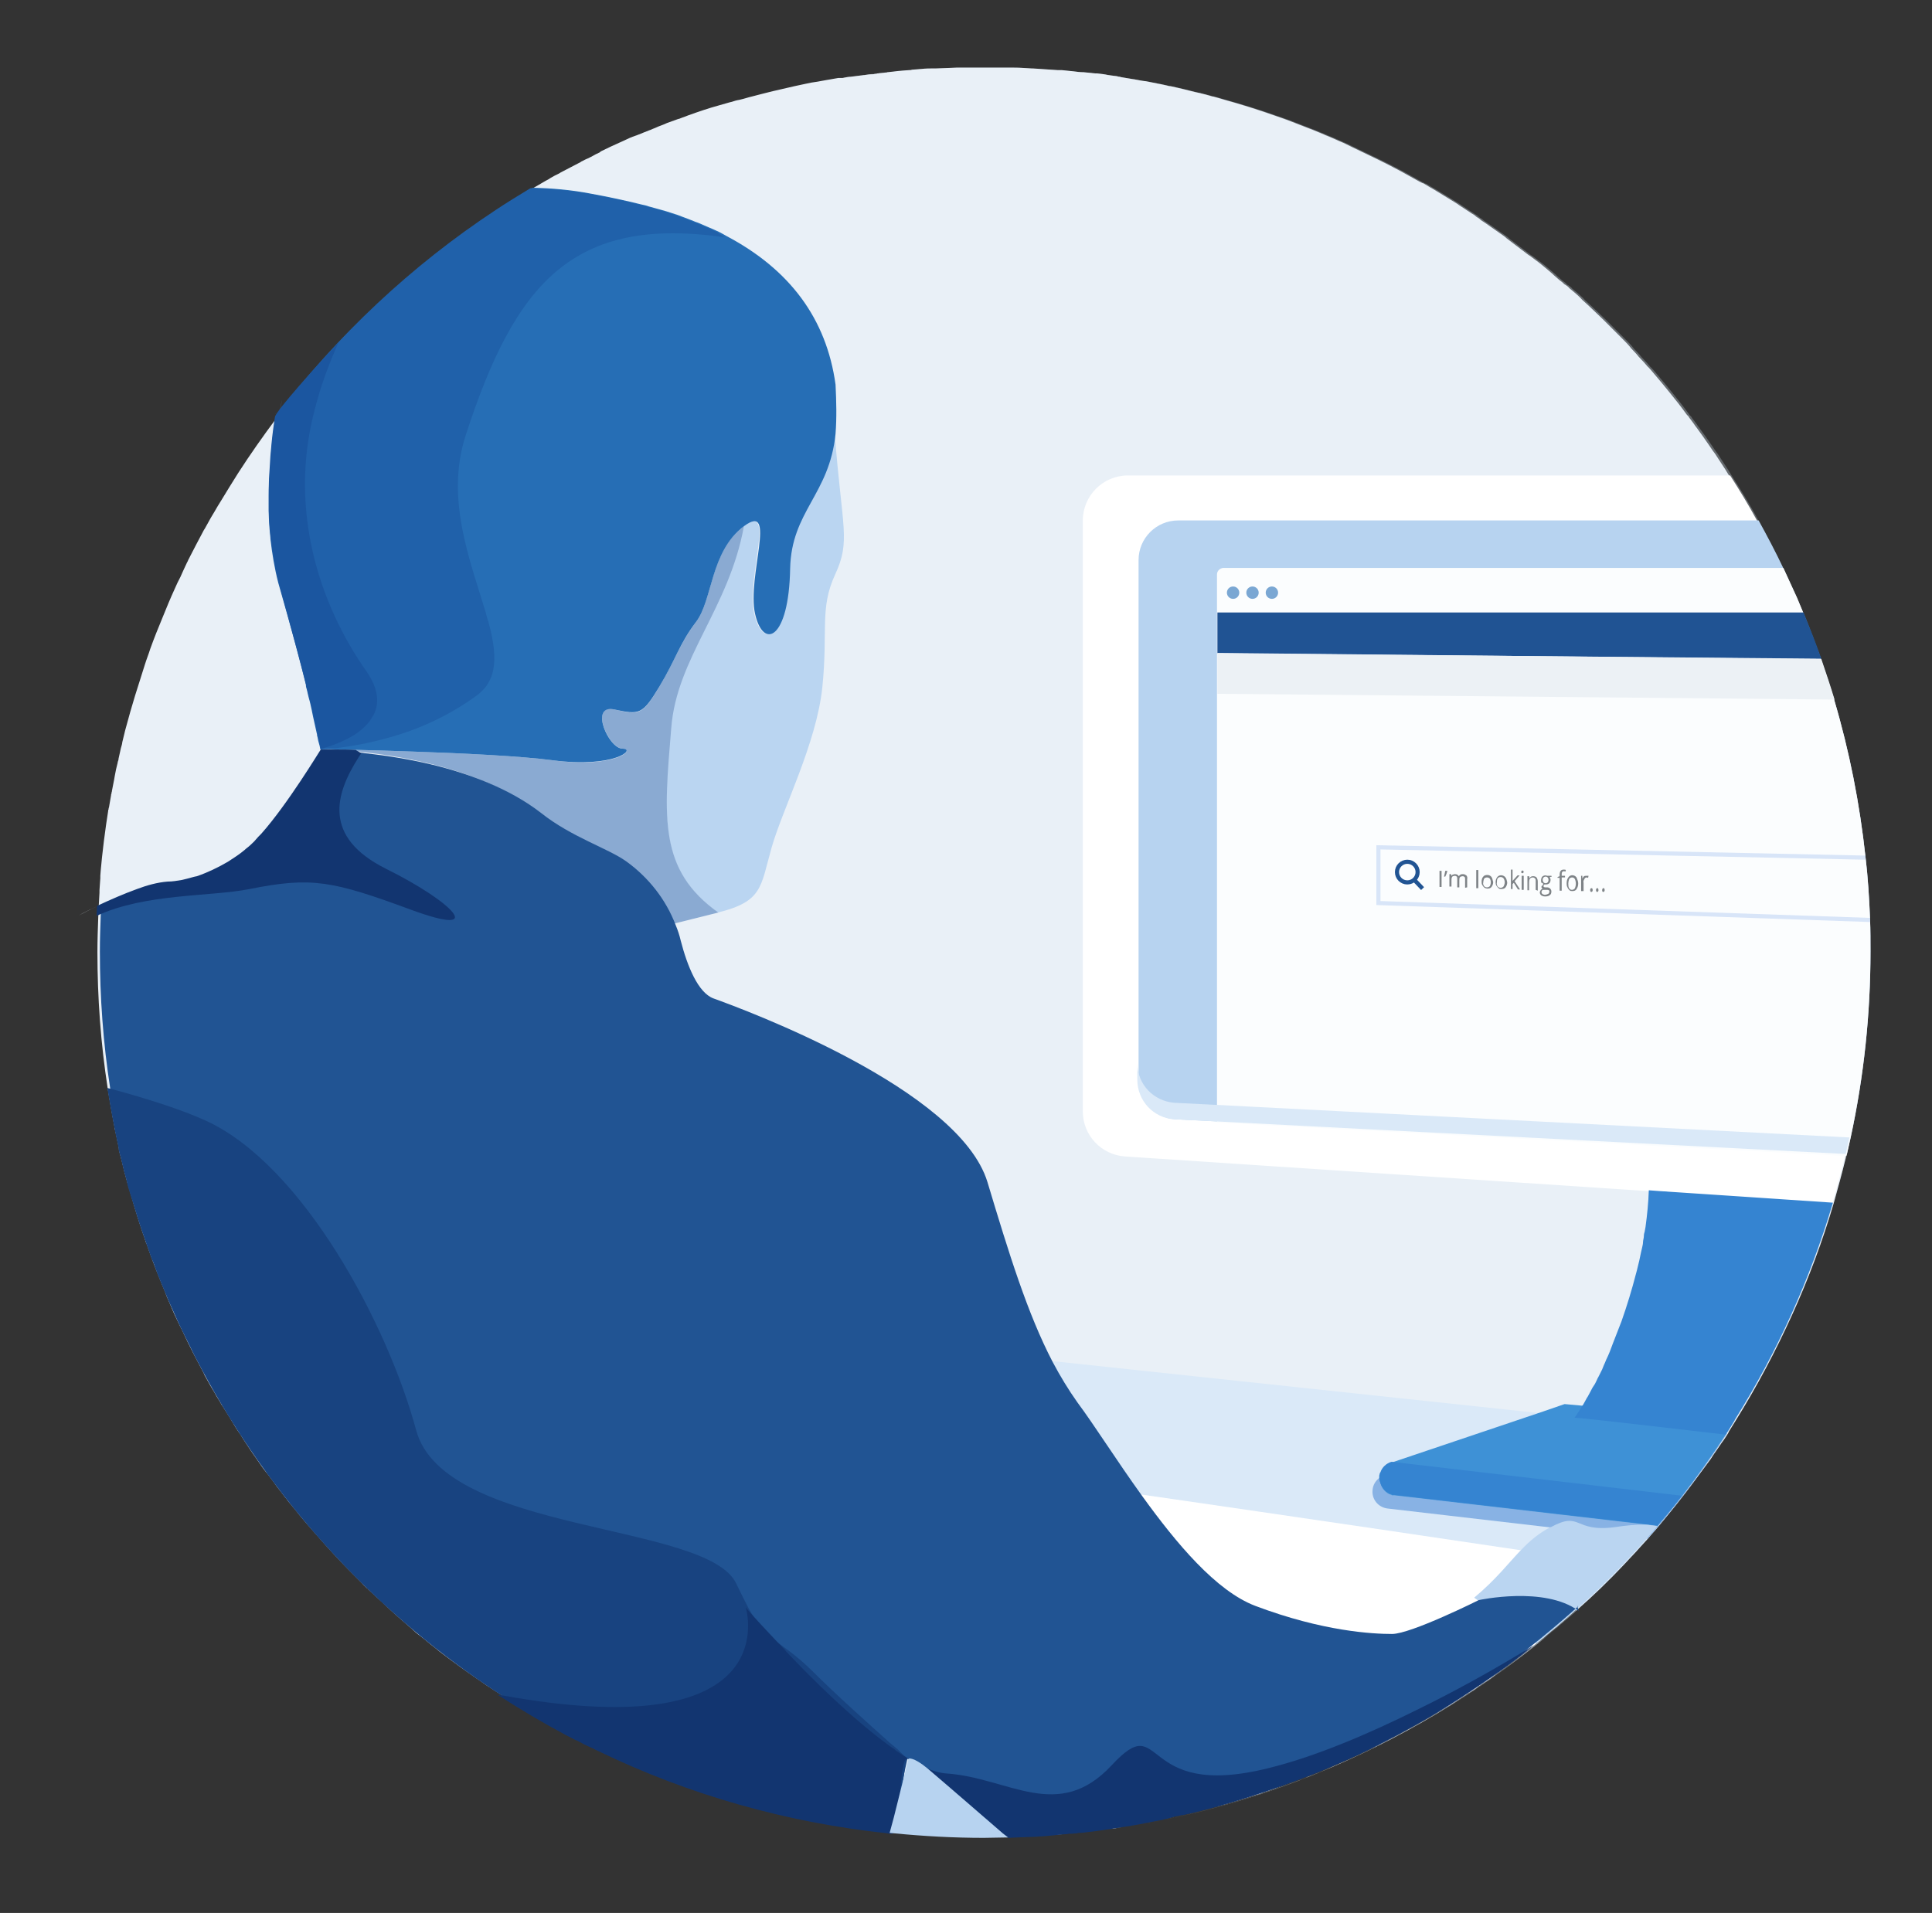 <?xml version="1.0" encoding="utf-8"?>
<!-- Generator: Adobe Illustrator 21.1.0, SVG Export Plug-In . SVG Version: 6.00 Build 0)  -->
<svg version="1.1" id="Layer_1" xmlns="http://www.w3.org/2000/svg" xmlns:xlink="http://www.w3.org/1999/xlink" x="0px" y="0px"
	 viewBox="0 0 468 463.5" style="enable-background:new 0 0 468 463.5;" xml:space="preserve">
<rect x="0" y="0" width="468" height="463.5" fill="#333333" stroke="none"/>
<style type="text/css">
	.st0{fill:none;}
	.st1{opacity:0.3;fill:#DAE9F8;enable-background:new    ;}
	.st2{fill:#E9F0F7;}
	.st3{fill:#DAE9F8;}
	.st4{fill:#88B2E4;}
	.st5{fill:#BAD5F1;}
	.st6{fill:#8AAAD2;}
	.st7{fill:#3E91D6;}
	.st8{fill:#FFFFFF;}
	.st9{fill:#B7D3F0;}
	.st10{fill:#266EB5;}
	.st11{fill:#215493;}
	.st12{fill:#184380;}
	.st13{fill:#2061AA;}
	.st14{fill:#123570;}
	.st15{fill:#3584D1;}
	.st16{fill:#1B56A0;}
	.st17{fill:#FBFDFE;}
	.st18{opacity:0.6;fill:#266EB5;enable-background:new    ;}
	.st19{fill:#205393;}
	.st20{fill:#ECF1F5;}
	.st21{opacity:0.2;fill:none;stroke:#4D8AE2;stroke-miterlimit:10;enable-background:new    ;}
	.st22{fill:none;stroke:#215493;stroke-miterlimit:10;}
	.st23{fill:#7E8387;}
</style>
<title>person</title>
<circle class="st0" cx="238" cy="230.6" r="214"/>
<path class="st0" d="M452,248.8c0,0.3-0.1,0.7-0.1,1c-0.1,0.5-0.1,1-0.1,1.6c-0.1,0.6-0.1,1.3-0.2,1.9c0,0.2,0,0.4-0.1,0.6
	c-0.1,0.5-0.1,1-0.2,1.5c0,0.2,0,0.5-0.1,0.7c-0.1,0.9-0.2,1.8-0.3,2.6l0,0c0,0.3-0.1,0.7-0.1,1c-0.1,0.6-0.2,1.3-0.3,1.9
	c-0.3,1.9-0.6,3.8-0.9,5.6c-0.3,1.9-0.7,3.7-1,5.6c-0.2,0.9-0.4,1.8-0.6,2.8c-0.3,1.3-0.6,2.6-0.9,4c0,0.2-0.1,0.3-0.1,0.5
	s-0.1,0.4-0.1,0.6c-0.9,3.7-1.9,7.3-2.9,10.9c-2.7,9.2-6.1,18.3-10.1,27.1c-4,8.8-8.5,17.3-13.6,25.5c-0.6,1-1.2,1.9-1.8,2.9v0.1
	l0,0l0,0l0,0c-0.1,0.2-0.2,0.3-0.3,0.5c-0.4,0.6-0.8,1.3-1.3,1.9l0,0c-0.4,0.6-0.8,1.2-1.3,1.9c-0.5,0.7-1,1.4-1.4,2.1
	c-0.4,0.5-0.8,1.1-1.2,1.6l-5.2,6.9l-0.1,0.1c-0.1,0.1-0.1,0.2-0.2,0.2c-0.3,0.3-0.6,0.7-0.9,1.1c-0.1,0.1-0.2,0.3-0.3,0.4
	c0,0.1-0.1,0.1-0.2,0.2c-1.4,1.8-2.8,3.5-4.3,5.2l0,0l-0.2,0.2l0,0l0,0l0,0l0,0l-0.1,0.2c-0.8,0.9-1.6,1.8-2.4,2.7
	c-1,1.1-2,2.2-3,3.3l0,0l0,0c-0.5,0.5-1,1.1-1.5,1.6s-1,1.1-1.5,1.6c-0.2,0.2-0.4,0.5-0.7,0.7l-0.1,0.1l0,0l0,0
	c-0.1,0.1-0.2,0.2-0.2,0.2c-0.2,0.2-0.4,0.4-0.6,0.6l0,0c-0.1,0.1-0.2,0.2-0.4,0.4c-0.2,0.2-0.4,0.5-0.7,0.7l0,0
	c-0.2,0.2-0.5,0.5-0.8,0.7c-0.2,0.2-0.5,0.5-0.8,0.7c-0.1,0.1-0.1,0.1-0.2,0.2c-0.5,0.5-1.1,1-1.6,1.6c-0.2,0.2-0.4,0.4-0.5,0.5l0,0
	c-0.1,0.1-0.2,0.2-0.3,0.3l0,0c-0.5,0.4-0.9,0.9-1.4,1.3l0,0c-0.5,0.5-1.1,1-1.6,1.5c-0.4,0.4-0.8,0.8-1.2,1.1
	c-0.3,0.3-0.7,0.6-1.1,0.9l-0.1,0.1c-0.3,0.2-0.5,0.5-0.8,0.7l-0.1,0.1c-0.3,0.3-0.6,0.6-0.9,0.8l-0.1,0.1c-0.3,0.3-0.6,0.5-0.9,0.8
	c-0.2,0.2-0.5,0.4-0.7,0.6l0,0c-0.2,0.2-0.4,0.3-0.5,0.5c0,0,0,0-0.1,0c-0.5,0.4-1,0.8-1.5,1.2l-0.1,0.1c-0.2,0.1-0.3,0.3-0.5,0.4
	c-0.3,0.3-0.6,0.5-0.9,0.8c-0.4,0.4-0.8,0.7-1.2,1c-9.3,7.5-19.2,14.1-29.6,19.9c-3.1,1.7-6.2,3.3-9.3,4.9l0,0l0,0
	c-0.9,0.5-1.9,0.9-2.8,1.4c-0.2,0.1-0.3,0.2-0.5,0.3c-0.1,0.1-0.2,0.1-0.4,0.2l0,0l0,0l0,0c-0.6,0.3-1.2,0.5-1.8,0.8
	c-1.6,0.8-3.2,1.5-4.9,2.2c-0.9,0.4-1.9,0.8-2.9,1.2c-1,0.4-1.9,0.8-2.9,1.2c-1,0.4-2,0.8-2.9,1.2c-1.6,0.6-3.3,1.2-5,1.8
	c-0.2,0-0.3,0.1-0.5,0.2s-0.3,0.1-0.5,0.2c-0.7,0.2-1.3,0.5-2,0.7c-0.4,0.1-0.8,0.2-1.2,0.4c-0.3,0.1-0.6,0.2-0.9,0.3
	c-0.5,0.1-0.9,0.3-1.4,0.4c-0.2,0.1-0.4,0.1-0.6,0.2l0,0c-0.7,0.2-1.3,0.4-2,0.6c-1.3,0.4-2.7,0.8-4,1.2l0,0l-1.9,0.5
	c0,0-0.1,0-0.2,0c-0.7,0.2-1.5,0.4-2.2,0.6c-0.6,0.2-1.2,0.3-1.8,0.5l0,0c-0.3,0.1-0.5,0.1-0.8,0.2c-0.4,0.1-0.8,0.2-1.2,0.3
	c-0.6,0.1-1.2,0.3-1.8,0.4c0,0-0.1,0-0.2,0l0,0l0,0c-0.3,0.1-0.5,0.1-0.8,0.2c-0.6,0.1-1.1,0.2-1.7,0.4c-0.2,0.1-0.5,0.1-0.7,0.2
	c-0.3,0.1-0.6,0.1-0.8,0.2h-0.1h-0.1c-0.1,0-0.2,0-0.2,0c-0.4,0.1-0.8,0.2-1.1,0.2c-0.1,0-0.3,0-0.4,0.1c-0.1,0-0.3,0-0.4,0.1
	c-0.2,0-0.5,0.1-0.7,0.1h-0.2l-0.8,0.2c-0.2,0-0.4,0.1-0.6,0.1c-0.4,0.1-0.7,0.2-1.1,0.2l0,0c-0.1,0-0.1,0-0.2,0l0,0h-0.1l0,0
	c-0.5,0.1-1.1,0.2-1.7,0.3c-0.1,0-0.3,0-0.4,0.1c-0.1,0-0.1,0-0.2,0c-0.5,0.1-1,0.2-1.6,0.3c-0.1,0-0.2,0-0.3,0
	c-0.7,0.1-1.3,0.2-2,0.3c-0.2,0-0.3,0-0.5,0.1c-0.2,0-0.4,0.1-0.6,0.1c-0.4,0.1-0.7,0.1-1.1,0.2c-0.6,0.1-1.1,0.2-1.7,0.2
	c-0.8,0.1-1.6,0.2-2.5,0.3c-0.5,0.1-1,0.1-1.6,0.2c-0.2,0-0.3,0-0.5,0s-0.3,0-0.5,0.1c-0.2,0-0.3,0-0.5,0.1c-0.2,0-0.3,0-0.5,0
	c-0.1,0-0.2,0-0.3,0c-0.1,0-0.1,0-0.2,0c0,0,0,0-0.1,0s-0.2,0-0.3,0H259c-0.2,0-0.4,0.1-0.7,0.1c-0.5,0-0.9,0.1-1.4,0.1
	c-0.4,0-0.8,0.1-1.2,0.1c-0.2,0-0.4,0-0.7,0.1c-0.7,0.1-1.4,0.1-2.1,0.2c-1.4,0.1-2.8,0.2-4.2,0.2c-0.1,0-0.2,0-0.2,0
	c-1.5,0.1-2.9,0.1-4.4,0.2h-0.4c-1.5,0-3,0-4.4,0.1c-0.5,0-1.1,0-1.5,0c-3.6,0-7.3-0.1-10.9-0.3c-2.6-0.1-5.2-0.3-7.9-0.5
	c-0.9-0.1-1.9-0.2-2.8-0.3l0,0l0,0c0,0-0.1,0-0.2,0h-0.4h-0.5l0,0l0,0l0,0c0,0,0,0-0.1,0c-73.3-7.9-135.6-52.3-168-115.1
	c-0.3-0.6-0.7-1.3-1-2c-1-1.9-2-3.9-2.9-5.9s-1.8-4-2.7-6c-0.6-1.4-1.1-2.7-1.7-4.1c-0.3-0.7-0.6-1.5-0.9-2.2
	c-0.2-0.6-0.5-1.3-0.7-1.9c-0.2-0.7-0.5-1.3-0.8-2c-0.5-1.4-1-2.9-1.5-4.3c-0.2-0.7-0.5-1.4-0.7-2c-0.2-0.7-0.5-1.4-0.7-2.1
	c-0.7-2.1-1.3-4.2-2-6.4c-0.2-0.5-0.3-1.1-0.5-1.6c-0.3-0.9-0.5-1.8-0.7-2.7c-0.2-0.7-0.4-1.4-0.6-2.2c-0.2-0.8-0.4-1.6-0.6-2.5
	c-0.2-0.6-0.3-1.3-0.5-1.9l0,0c-0.1-0.4-0.2-0.7-0.2-1.1c0-0.2-0.1-0.4-0.1-0.6c-0.2-0.9-0.4-1.9-0.6-2.8c-0.1-0.3-0.1-0.7-0.2-1
	c-0.1-0.4-0.2-0.7-0.2-1.1c-0.6-3-1.1-6-1.6-9c-1.7-11-2.5-22-2.5-33.1c0-2.9,0.1-5.7,0.2-8.5c0-0.8,0.1-1.6,0.1-2.4
	c0.1-1.2,0.1-2.3,0.2-3.5c0-0.2,0-0.3,0-0.5v-0.1c0.1-1,0.1-2,0.2-2.9c0-0.2,0-0.4,0-0.6c0-0.4,0.1-0.9,0.1-1.3
	c0.1-1,0.2-2.1,0.3-3.1c0.3-2.7,0.6-5.3,1-8c0.2-1.1,0.3-2.2,0.5-3.3c0-0.1,0-0.3,0.1-0.4c0-0.2,0-0.3,0.1-0.5
	c0.2-1,0.3-1.9,0.5-2.9c0-0.1,0-0.3,0.1-0.4c0-0.1,0-0.3,0.1-0.5v-0.1c0.2-1.2,0.5-2.4,0.7-3.7c0.3-1.3,0.5-2.6,0.8-3.9
	c0-0.1,0-0.1,0-0.2c0.2-1.1,0.5-2.3,0.8-3.4c0.1-0.3,0.1-0.7,0.2-1c0.3-1.1,0.5-2.2,0.8-3.2c0.7-2.6,1.4-5.1,2.2-7.7
	c0.8-2.5,1.6-5.1,2.4-7.6c0.4-1.3,0.9-2.5,1.3-3.8c0.9-2.5,1.9-5,2.9-7.4c1-2.5,2-4.9,3.1-7.3c0.4-0.9,0.8-1.8,1.3-2.7
	c0.1-0.3,0.3-0.6,0.4-0.9c0.6-1.2,1.1-2.4,1.7-3.6c0.6-1.2,1.2-2.4,1.8-3.5s1.2-2.3,1.8-3.4c0.1-0.1,0.1-0.2,0.2-0.3
	c0.5-0.9,1-1.8,1.5-2.7c0.3-0.5,0.6-1,0.9-1.5c0.5-0.9,1-1.7,1.5-2.5c1.4-2.3,2.8-4.6,4.2-6.8c2.9-4.5,6-8.9,9.2-13.2v0.2l0,0
	c0.8-1,1.5-2,2.3-2.9l0,0l0,0c0.3-0.4,0.6-0.8,0.9-1.2c0.6-0.8,1.2-1.5,1.8-2.3c0.6-0.7,1.2-1.4,1.8-2.1c0.1-0.2,0.3-0.3,0.4-0.5
	c0.4-0.5,0.8-0.9,1.1-1.3c0.2-0.2,0.3-0.4,0.5-0.6c0.1-0.1,0.1-0.2,0.2-0.2c0.2-0.3,0.5-0.6,0.7-0.8c0.6-0.7,1.3-1.5,1.9-2.2l0,0
	c1-1.1,2.1-2.3,3.1-3.4l0,0c1-1.1,2.1-2.2,3.2-3.3l0,0c2.2-2.2,4.4-4.3,6.6-6.4l0.1-0.1c0.1,0,0.1-0.1,0.1-0.1l0,0
	c0.1,0,0.1-0.1,0.2-0.2c0.9-0.9,1.9-1.8,2.9-2.6c0.1-0.1,0.2-0.2,0.2-0.2c0.1-0.1,0.2-0.2,0.3-0.2c1-0.9,1.9-1.7,2.9-2.5
	c0.1-0.1,0.2-0.2,0.3-0.3c0.8-0.7,1.7-1.4,2.5-2.1c0.1-0.1,0.2-0.2,0.3-0.3c0.1-0.1,0.2-0.1,0.2-0.2c0.1-0.1,0.3-0.2,0.4-0.3
	c0.9-0.7,1.8-1.4,2.7-2.1c0,0,0,0,0.1-0.1c0.4-0.3,0.7-0.6,1.1-0.9l0.1-0.1c0.1-0.1,0.2-0.1,0.3-0.2c0.9-0.7,1.9-1.5,2.9-2.2
	c1.2-0.9,2.5-1.8,3.7-2.7l0,0c1.2-0.9,2.5-1.8,3.8-2.7s2.5-1.7,3.8-2.6c2.7-1.8,5.5-3.5,8.3-5.2c0.8-0.5,1.6-0.9,2.4-1.4l0,0
	c0.8-0.5,1.6-0.9,2.4-1.3l0,0c0.7-0.4,1.4-0.8,2.1-1.1c1.7-0.9,3.4-1.8,5.1-2.7c0,0,0.1,0,0.1-0.1c0.4-0.2,0.8-0.4,1.2-0.6
	c0.2-0.1,0.5-0.2,0.7-0.3c0.1,0,0.1-0.1,0.2-0.1c0.1-0.1,0.2-0.1,0.4-0.2c0.3-0.2,0.6-0.3,0.9-0.5c0.3-0.2,0.7-0.3,1-0.5
	c0.1-0.1,0.3-0.1,0.4-0.2c0,0,0.1,0,0.1-0.1l0,0c0.8-0.4,1.7-0.8,2.5-1.2c1.1-0.5,2.2-1,3.3-1.5c0.8-0.4,1.7-0.8,2.6-1.1
	c0.1,0,0.2-0.1,0.3-0.1c0.5-0.2,1-0.4,1.5-0.6c0.5-0.2,1-0.4,1.5-0.6c0.1,0,0.2-0.1,0.3-0.1c0.2-0.1,0.5-0.2,0.7-0.3
	c0.6-0.2,1.1-0.5,1.7-0.7c2.1-0.8,4.1-1.6,6.2-2.3c2.7-1,5.5-1.9,8.2-2.7c0.7-0.2,1.4-0.4,2.1-0.6l0,0c0.1,0,0.2-0.1,0.4-0.1
	c0.1,0,0.2-0.1,0.4-0.1c1.6-0.5,3.3-0.9,4.9-1.4l0,0c1.7-0.4,3.4-0.9,5.2-1.3c1.7-0.4,3.5-0.8,5.2-1.2l0,0c0.9-0.2,1.9-0.4,2.8-0.6
	s1.9-0.4,2.8-0.5l0,0c0.7-0.1,1.5-0.3,2.2-0.4c0.2,0,0.4-0.1,0.6-0.1c0.6-0.1,1.1-0.2,1.7-0.3c0.2,0,0.4-0.1,0.7-0.1
	c0.1,0,0.2,0,0.3,0s0.2,0,0.3,0s0.2,0,0.3,0c0.2,0,0.3-0.1,0.5-0.1c0.5-0.1,1-0.2,1.5-0.2c1.1-0.2,2.1-0.3,3.2-0.5h0.1
	c0.6-0.1,1.2-0.2,1.9-0.2c0.4,0,0.8-0.1,1.2-0.1c0.1,0,0.2,0,0.3,0c0.7-0.1,1.5-0.2,2.2-0.2h0.1c0.9-0.1,1.7-0.2,2.6-0.3
	c0.8-0.1,1.6-0.1,2.5-0.2c1.1-0.1,2.1-0.2,3.2-0.2c0.8-0.1,1.7-0.1,2.5-0.1c0.2,0,0.3,0,0.5,0c0.1,0,0.1,0,0.2,0
	c0.9,0,1.8-0.1,2.7-0.1c0.8,0,1.6-0.1,2.4-0.1c0.2,0,0.3,0,0.5,0c0.9,0,1.8-0.1,2.7-0.1h0.3c0.8,0,1.6,0,2.5,0h0.9
	c0.3,0,0.5,0,0.8,0c0.9,0,1.8,0,2.8,0c0.2,0,0.4,0,0.5,0c0.4,0,0.8,0,1.2,0c0.1,0,0.3,0,0.4,0c0.4,0,0.8,0,1.1,0
	c0.6,0,1.2,0,1.8,0.1c0.9,0,1.9,0.1,2.8,0.1c0.1,0,0.2,0,0.3,0h0.1c2,0.1,4,0.2,6.1,0.4l0,0c0,0,0,0,0.1,0h0.1h0.1
	c0.2,0,0.4,0,0.5,0c1,0.1,1.9,0.2,2.9,0.3c0.8,0.1,1.6,0.2,2.4,0.3l0,0c0.9,0.1,1.8,0.2,2.8,0.3l0,0c0.1,0,0.2,0,0.2,0
	c0.1,0,0.2,0,0.3,0c0.9,0.1,1.8,0.2,2.6,0.4h0.1c0.2,0,0.5,0.1,0.7,0.1c0.6,0.1,1.2,0.2,1.9,0.3c0.2,0,0.3,0,0.5,0.1l0,0
	c1,0.2,2,0.3,3,0.5l0,0c0,0,0,0,0.1,0c2,0.4,4,0.7,6.1,1.2l0,0c1,0.2,2,0.4,3,0.6s2,0.5,3,0.7c0.9,0.2,1.9,0.5,2.8,0.7
	c0.5,0.1,0.9,0.2,1.4,0.3c1.8,0.5,3.7,1,5.5,1.5c4.3,1.2,8.5,2.5,12.7,4c2.1,0.7,4.2,1.5,6.2,2.3c1,0.4,2.1,0.8,3.1,1.2
	c1,0.4,2,0.8,3.1,1.3c1,0.4,2,0.9,3,1.3c1,0.4,2,0.9,3,1.4c4,1.9,8,3.8,11.9,5.9c1.2,0.7,2.4,1.3,3.6,2c0.5,0.3,1.1,0.6,1.7,0.9
	c0,0,0,0,0.1,0s0.1,0.1,0.2,0.1c0.5,0.3,1,0.6,1.5,0.9c0.6,0.3,1.2,0.7,1.7,1c1.2,0.7,2.4,1.5,3.6,2.2c0.6,0.4,1.2,0.7,1.7,1.1
	c1.1,0.7,2.1,1.4,3.2,2.1c0.4,0.2,0.8,0.5,1.1,0.8c0.4,0.2,0.8,0.5,1.1,0.8c0.8,0.5,1.5,1,2.2,1.5c1,0.7,2,1.4,3,2.1
	c0.3,0.2,0.7,0.5,1,0.8c0.7,0.5,1.4,1.1,2.1,1.6c0.1,0.1,0.3,0.2,0.4,0.3c0.7,0.5,1.4,1.1,2.1,1.6c0.3,0.2,0.6,0.5,1,0.7
	c0.4,0.3,0.8,0.6,1.2,0.9c0.4,0.3,0.8,0.6,1.2,0.9c1.1,0.9,2.2,1.8,3.2,2.7c0.1,0.1,0.1,0.1,0.2,0.2c0.6,0.5,1.2,1.1,1.9,1.6
	c0.3,0.2,0.6,0.5,0.9,0.7c0.1,0.1,0.2,0.2,0.4,0.3c0.2,0.2,0.4,0.3,0.5,0.5c0.4,0.3,0.8,0.7,1.2,1c0.7,0.6,1.4,1.2,2,1.9
	c1.7,1.5,3.3,3.1,5,4.7c0.8,0.8,1.6,1.6,2.4,2.4c0.4,0.4,0.8,0.8,1.2,1.2c0.4,0.4,0.8,0.8,1.2,1.2c0.7,0.7,1.4,1.4,2,2.2
	c0.5,0.5,0.9,1,1.4,1.5c0.1,0.2,0.3,0.3,0.4,0.5c0.5,0.5,0.9,1,1.4,1.5c0.2,0.2,0.4,0.5,0.6,0.7c0,0,0,0.1,0.1,0.1
	c0.1,0.1,0.1,0.2,0.2,0.2c0.5,0.5,0.9,1,1.4,1.6c1.3,1.5,2.6,3.1,3.9,4.7c1.4,1.7,2.8,3.5,4.1,5.3l0.1,0.1c0.1,0.1,0.1,0.1,0.2,0.2
	s0.2,0.2,0.2,0.3c0.5,0.7,1.1,1.4,1.6,2.2c0,0,0,0,0.1,0.1c1.2,1.6,2.3,3.2,3.4,4.8c0.1,0.1,0.1,0.2,0.2,0.3c0.3,0.5,0.7,1,1,1.4
	c0.5,0.8,1,1.5,1.5,2.3c0.7,1,1.3,2,1.9,3c2.3,3.6,4.5,7.2,6.5,10.9s4.1,7.6,6,11.6c1.1,2.4,2.2,4.8,3.3,7.2c0.5,1.2,1,2.4,1.5,3.6
	c1.5,3.7,2.9,7.4,4.3,11.2v0.1c1.1,3.2,2.2,6.5,3.2,9.8c3.7,12.5,6.2,25.2,7.6,38.2c0.5,5,0.9,10.1,1.1,15.2
	c0.1,2.5,0.2,5.1,0.2,7.6C452.8,236.6,452.5,242.7,452,248.8z"/>
<path class="st1" d="M23.4,219.6c-1.4,0.7-2.8,1.4-4.3,2.2C20.5,221,22,220.3,23.4,219.6z"/>
<path class="st1" d="M452.8,230.5v0.4c0,1.2,0,2.5,0,3.7c0,1.1,0,2.1-0.1,3.2c0,0.4,0,0.8,0,1.2c-0.1,2-0.2,3.9-0.3,5.9
	c0,0.7-0.1,1.4-0.2,2.1v0.1c-0.1,0.9-0.1,1.7-0.2,2.6c-0.1,0.5-0.1,1-0.1,1.6c-0.1,0.6-0.1,1.3-0.2,1.9v0.1v0.1
	c-0.1,0.6-0.1,1.3-0.2,1.9c0,0.2,0,0.5-0.1,0.7c-0.1,0.9-0.2,1.8-0.3,2.6l0,0c0,0.3-0.1,0.7-0.1,1c-0.1,0.6-0.2,1.3-0.3,1.9
	c-0.3,1.9-0.6,3.8-0.9,5.6c-0.3,1.9-0.7,3.7-1,5.6c-0.2,0.9-0.4,1.8-0.6,2.8c-0.3,1.3-0.6,2.6-0.9,4c0,0.2-0.1,0.3-0.1,0.5
	s-0.1,0.4-0.1,0.6c-0.9,3.7-1.9,7.3-2.9,10.9c-2.7,9.2-6.1,18.3-10.1,27.1c-4,8.8-8.5,17.3-13.6,25.5c-0.6,1-1.2,1.9-1.8,2.9v0.1
	l0,0l0,0l0,0c-0.1,0.2-0.2,0.3-0.3,0.5c-0.4,0.6-0.8,1.3-1.3,1.9l0,0c-0.4,0.6-0.8,1.2-1.3,1.9c-0.5,0.7-1,1.4-1.4,2.1
	c-0.4,0.5-0.8,1.1-1.2,1.6c-1.7,2.3-3.4,4.7-5.2,6.9l-0.1,0.1c-0.1,0.1-0.1,0.2-0.2,0.2c-0.3,0.3-0.6,0.7-0.9,1.1
	c-0.1,0.1-0.2,0.3-0.3,0.4c-1.9,2.4-4.5,5.5-4.7,5.8l0,0c-0.2,0.2-0.4,0.5-0.6,0.7l0,0l0,0c-0.2,0.2-0.4,0.5-0.6,0.7l0,0l0,0
	c-0.2,0.2-0.4,0.5-0.6,0.7l0,0l0,0c-0.2,0.2-0.4,0.5-0.6,0.7l0,0l0,0c-1,1.1-2,2.2-2.9,3.3l0,0l0,0c0,0.1-0.1,0.1-0.1,0.2
	c-0.2,0.2-0.4,0.4-0.6,0.6c-0.2,0.3-0.5,0.5-0.8,0.8s-0.6,0.6-0.8,0.9c-0.2,0.2-0.4,0.5-0.7,0.7l0,0l0,0c0,0,0,0-0.1,0.1l-0.1,0.1
	c-0.2,0.2-0.3,0.4-0.5,0.5l-0.1,0.1l0,0l0,0c-0.1,0.1-0.2,0.2-0.3,0.4c-0.1,0.2-0.3,0.3-0.5,0.5l0,0c-0.1,0.1-0.2,0.2-0.4,0.4
	c-0.2,0.2-0.4,0.5-0.7,0.7l0,0c-0.2,0.2-0.5,0.5-0.8,0.7c-0.3,0.3-0.6,0.6-0.9,0.9c0,0,0,0-0.1,0.1c-0.3,0.3-0.5,0.5-0.8,0.8
	s-0.5,0.5-0.8,0.8c-0.2,0.2-0.4,0.4-0.5,0.5l0,0c-0.1,0.1-0.2,0.2-0.3,0.3l0,0c-0.1,0.1-0.2,0.2-0.4,0.3c-0.3,0.3-0.7,0.6-1,1l0,0
	l0,0c-0.9,0.9-1.9,1.7-2.8,2.6l0,0l0,0l0,0c-0.2,0.2-0.5,0.4-0.8,0.7c-0.1,0.1-0.2,0.2-0.3,0.3l-0.1,0.1c-0.3,0.2-0.5,0.5-0.8,0.7
	l-0.1,0.1c-0.3,0.3-0.6,0.6-0.9,0.8l-0.1,0.1c-0.3,0.3-0.6,0.5-0.9,0.8c-0.2,0.2-0.5,0.4-0.7,0.6l0,0l0,0c-0.2,0.2-0.4,0.3-0.5,0.5
	c0,0,0,0-0.1,0c-0.5,0.4-1,0.8-1.5,1.2l-0.1,0.1c-0.2,0.1-0.3,0.3-0.5,0.4c-0.3,0.3-0.6,0.5-0.9,0.8c-0.1,0.1-0.1,0.1-0.2,0.2
	c-0.2,0.1-0.3,0.2-0.5,0.4c-0.2,0.2-0.3,0.3-0.5,0.4l0,0l0,0l0,0c-0.1,0-0.1,0.1-0.2,0.2c-3.2,2.6-6.5,5.1-9.9,7.4
	c-0.3,0.2-0.6,0.4-0.9,0.7c-0.5,0.4-1.1,0.8-1.7,1.2c-0.2,0.1-0.3,0.2-0.5,0.3l-0.9,0.6c-0.2,0.2-0.5,0.3-0.7,0.5c0,0-0.1,0-0.1,0.1
	c-0.6,0.4-1.1,0.8-1.7,1.1l-0.8,0.5l-3.2,2.1c-2.9,1.8-5.9,3.6-9,5.3c-3,1.7-6.1,3.3-9.2,4.8H334c-0.6,0.3-1.2,0.6-1.9,0.9
	c-0.3,0.1-0.6,0.3-0.9,0.4c-0.2,0.1-0.4,0.2-0.6,0.3c-0.1,0.1-0.3,0.1-0.4,0.2l0,0l0,0c-0.6,0.3-1.2,0.5-1.8,0.8
	c-0.6,0.3-1.2,0.5-1.8,0.8l-0.2,0.1c-1,0.4-1.9,0.8-2.9,1.3c-0.9,0.4-1.9,0.8-2.9,1.2c-1,0.4-1.9,0.8-2.9,1.2
	c-1,0.4-1.9,0.8-2.9,1.1c-0.8,0.3-1.5,0.6-2.3,0.9c-0.5,0.2-0.9,0.3-1.4,0.5c-0.1,0-0.2,0-0.2,0.1c-0.3,0.1-0.7,0.2-1,0.4
	c-0.2,0-0.3,0.1-0.5,0.2s-0.3,0.1-0.5,0.2c-0.7,0.2-1.3,0.5-2,0.7c-0.2,0.1-0.4,0.1-0.6,0.2c-0.5,0.2-0.9,0.3-1.4,0.5
	c-0.5,0.1-0.9,0.3-1.4,0.4c-0.2,0.1-0.4,0.1-0.6,0.2l0,0l0,0c-0.7,0.2-1.3,0.4-2,0.6s-1.3,0.4-2,0.6s-1.3,0.4-2,0.6l0,0l0,0
	l-1.9,0.5c0,0-0.1,0-0.2,0c-0.2,0-0.3,0.1-0.5,0.1c-0.5,0.1-1.1,0.3-1.7,0.4c-0.6,0.2-1.2,0.3-1.8,0.5l0,0l0,0
	c-0.3,0.1-0.5,0.1-0.8,0.2c-0.4,0.1-0.8,0.2-1.2,0.3c-0.6,0.1-1.2,0.3-1.8,0.4c0,0-0.1,0-0.2,0l0,0l0,0c-0.3,0.1-0.5,0.1-0.8,0.2
	c-0.6,0.1-1.1,0.2-1.7,0.4c-0.2,0.1-0.5,0.1-0.7,0.2c-0.3,0.1-0.6,0.1-0.8,0.2h-0.1h-0.1c-0.1,0-0.2,0-0.2,0
	c-0.4,0.1-0.8,0.2-1.1,0.2c-0.1,0-0.3,0-0.4,0.1l0,0c-0.1,0-0.2,0-0.4,0.1c-0.2,0-0.5,0.1-0.7,0.1h-0.2c-0.8,0.2-1.6,0.3-2.5,0.5
	l0,0c-0.1,0-0.1,0-0.2,0l0,0h-0.1c-0.5,0.1-1.1,0.2-1.7,0.3c-0.1,0-0.3,0-0.4,0.1c-0.1,0-0.1,0-0.2,0c-0.5,0.1-1,0.2-1.6,0.3
	c-0.1,0-0.2,0-0.3,0c-0.4,0.1-0.8,0.1-1.2,0.2c-0.2,0-0.5,0.1-0.7,0.1s-0.3,0-0.5,0.1c-0.2,0-0.4,0.1-0.6,0.1
	c-0.4,0.1-0.7,0.1-1.1,0.2c-0.6,0.1-1.1,0.2-1.7,0.2c-0.8,0.1-1.6,0.2-2.5,0.3c-0.5,0.1-1,0.1-1.6,0.2c-0.4,0-0.7,0.1-1,0.1
	c-0.2,0-0.3,0-0.5,0.1c-0.2,0-0.3,0-0.5,0s-0.4,0-0.6,0c-0.1,0-0.2,0-0.3,0c-0.2,0-0.5,0.1-0.7,0.1c-0.5,0-0.9,0.1-1.4,0.1
	c-0.4,0-0.8,0.1-1.2,0.1c-0.2,0-0.4,0-0.7,0.1c-0.7,0.1-1.4,0.1-2.1,0.2c-1.4,0.1-2.8,0.2-4.2,0.2c-0.1,0-0.2,0-0.2,0
	c-1.5,0.1-2.9,0.1-4.4,0.2l0,0l0,0l0,0c0.2,0.1,0.1,0.1-0.1,0l0,0l0,0l0,0h-0.3c-1.5,0-3,0-4.4,0.1c-0.5,0-1.1,0-1.5,0
	c-3.6,0-7.3-0.1-10.9-0.3c-2.6-0.1-5.2-0.3-7.9-0.5c-0.9-0.1-1.9-0.2-2.8-0.3l0,0l0,0c0,0-0.1,0-0.2,0h-0.4h-0.5l0,0l0,0l0,0
	c0,0,0,0-0.1,0l0,0v-0.1v-0.1c-1.3-0.1-2.6-0.3-3.9-0.4c-1.2-0.1-2.4-0.3-3.5-0.5s-2.3-0.3-3.5-0.5c-0.5-0.1-1-0.2-1.5-0.2
	c-0.1,0-0.2,0-0.3,0c-0.8-0.1-1.5-0.3-2.3-0.4s-1.5-0.3-2.3-0.4c-0.7-0.1-1.4-0.3-2.1-0.4c-0.8-0.2-1.6-0.3-2.4-0.5
	c-0.5-0.1-1.1-0.2-1.6-0.3c-1.2-0.3-2.5-0.5-3.7-0.9c-0.8-0.2-1.6-0.4-2.4-0.6c-0.4-0.1-0.9-0.2-1.3-0.3c-1.7-0.5-3.5-0.9-5.2-1.4
	c-0.7-0.2-1.4-0.4-2.1-0.6c-0.8-0.2-1.5-0.4-2.3-0.7c-0.7-0.2-1.4-0.4-2-0.6c-0.9-0.3-1.9-0.6-2.8-0.9c-0.7-0.2-1.3-0.4-2-0.7
	c-0.4-0.1-0.8-0.3-1.1-0.4c-0.4-0.1-0.7-0.3-1.1-0.4c-0.8-0.3-1.5-0.5-2.2-0.8c-0.8-0.3-1.5-0.6-2.3-0.9c-0.7-0.3-1.4-0.6-2.1-0.8
	c-0.5-0.2-0.9-0.4-1.3-0.5c-0.3-0.1-0.6-0.2-0.8-0.3c-0.6-0.2-1.2-0.5-1.8-0.7c-3-1.3-6-2.6-8.9-4c-0.8-0.4-1.5-0.7-2.3-1.1
	c-0.2-0.1-0.5-0.2-0.7-0.3c-0.5-0.2-1-0.5-1.5-0.7c-0.3-0.2-0.6-0.3-0.9-0.5c-0.4-0.2-0.7-0.4-1.1-0.5c-0.8-0.4-1.7-0.9-2.5-1.3
	c-0.4-0.2-0.8-0.4-1.1-0.6c-0.7-0.4-1.5-0.8-2.2-1.2c-0.6-0.3-1.1-0.6-1.7-1c-1.7-0.9-3.4-1.9-5-2.9c-0.8-0.5-1.6-1-2.4-1.5
	c-1.6-1-3.2-2-4.7-3c-0.8-0.5-1.5-1-2.3-1.5c-2.9-2-5.8-4-8.6-6.1c-0.5-0.4-1.1-0.8-1.6-1.2c-0.8-0.6-1.6-1.2-2.4-1.9
	c-1.2-0.9-2.3-1.9-3.5-2.8c-0.7-0.5-1.4-1.1-2-1.7c-2.2-1.9-4.4-3.8-6.5-5.8c-0.9-0.9-1.9-1.7-2.8-2.6c-0.5-0.4-0.9-0.9-1.4-1.3
	c0,0,0,0-0.1,0c-0.4-0.4-0.9-0.8-1.3-1.3c-2.3-2.3-4.6-4.6-6.8-7c-0.7-0.8-1.4-1.5-2.1-2.3c-2-2.3-4.1-4.6-6-6.9
	c-0.1-0.2-0.3-0.3-0.4-0.5c-0.4-0.5-0.8-1-1.2-1.5c-0.4-0.4-0.7-0.9-1.1-1.3l-0.4-0.5c-0.2-0.3-0.4-0.6-0.7-0.9
	c-0.2-0.3-0.4-0.5-0.6-0.8c-0.5-0.6-0.9-1.2-1.4-1.8c-0.2-0.3-0.5-0.7-0.7-1c-0.7-0.9-1.3-1.8-2-2.6c-0.8-1-1.5-2.1-2.2-3.1
	c-1.1-1.5-2.1-3.1-3.1-4.6c-0.2-0.3-0.3-0.5-0.5-0.8c0-0.1-0.1-0.1-0.1-0.2c-0.2-0.3-0.5-0.7-0.7-1c-0.5-0.7-0.9-1.4-1.3-2.1
	c-0.3-0.4-0.5-0.9-0.8-1.3c-0.6-1-1.2-1.9-1.8-2.9l-0.1-0.1c-0.3-0.6-0.7-1.2-1-1.7c-0.4-0.6-0.7-1.3-1.1-1.9l0,0
	c-0.4-0.6-0.7-1.2-1.1-1.9c-0.3-0.6-0.7-1.2-1-1.8v-0.1c-1.8-3.4-3.6-6.8-5.2-10.3c-0.2-0.5-0.5-1-0.7-1.4c-0.3-0.6-0.5-1.1-0.8-1.7
	c-0.7-1.4-1.3-2.9-1.9-4.3c-0.3-0.7-0.6-1.3-0.8-2c-1.5-3.6-3-7.3-4.3-11.1c-0.1-0.4-0.3-0.9-0.5-1.3c-0.1-0.3-0.2-0.7-0.3-1
	c-0.1-0.4-0.3-0.7-0.4-1.1c-1.3-3.8-2.4-7.6-3.5-11.4c-0.1-0.5-0.3-0.9-0.4-1.4c-0.2-0.7-0.4-1.4-0.6-2.2c-0.2-0.8-0.4-1.6-0.6-2.5
	c-0.1-0.3-0.1-0.5-0.2-0.8c-0.1-0.4-0.2-0.7-0.3-1.1l0,0c-0.1-0.4-0.2-0.7-0.2-1.1c0-0.2-0.1-0.4-0.1-0.6s-0.1-0.4-0.1-0.5
	c-0.2-1.1-0.5-2.2-0.7-3.3c-0.1-0.4-0.2-0.7-0.2-1.1c-0.6-3-1.1-6-1.6-9c-1.7-11-2.5-22-2.5-33.1c0-2.9,0.1-5.7,0.2-8.5
	c0-0.8,0.1-1.6,0.1-2.4c0.1-1.2,0.1-2.3,0.2-3.5c0-0.2,0-0.3,0-0.5v-0.1c0.1-1,0.1-2,0.2-2.9c0-0.2,0-0.4,0-0.6
	c0-0.4,0.1-0.9,0.1-1.3c0.1-1,0.2-2.1,0.3-3.1c0.3-2.7,0.6-5.3,1-8c0.2-1.1,0.3-2.2,0.5-3.3c0-0.1,0-0.3,0.1-0.4
	c0-0.2,0-0.3,0.1-0.5c0.2-1,0.3-1.9,0.5-2.9c0-0.1,0-0.3,0.1-0.4c0-0.1,0-0.3,0.1-0.5v-0.1c0.2-1.2,0.5-2.4,0.7-3.7
	c0.2-1.1,0.4-2.1,0.7-3.2c0-0.2,0.1-0.4,0.2-0.7c0-0.1,0-0.1,0-0.2c0.1-0.6,0.3-1.2,0.4-1.8c0.1-0.5,0.2-1,0.4-1.6
	c0.1-0.3,0.1-0.7,0.2-1c0.3-1.1,0.5-2.2,0.8-3.2c0.7-2.6,1.4-5.1,2.2-7.7c0.8-2.5,1.6-5.1,2.4-7.6c0.4-1.3,0.9-2.5,1.3-3.8
	c0.9-2.5,1.9-5,2.9-7.4c1-2.5,2-4.9,3.1-7.3c0.4-0.9,0.8-1.8,1.3-2.7c0.1-0.3,0.3-0.6,0.4-0.9c0.2-0.4,0.3-0.7,0.5-1.1
	c0.2-0.5,0.5-1,0.7-1.5c0.2-0.3,0.3-0.7,0.5-1c0.1-0.2,0.2-0.4,0.3-0.6c0.5-1,1-1.9,1.5-2.9c0.6-1.1,1.2-2.3,1.8-3.4
	c0.1-0.1,0.1-0.2,0.2-0.3c0.5-0.9,1-1.8,1.5-2.7c0.3-0.5,0.6-1,0.9-1.5c0.5-0.9,1-1.7,1.5-2.5c1.4-2.3,2.8-4.6,4.2-6.8
	c2.9-4.5,6-8.9,9.2-13.2V101c0.2-1.4,0.5-2.7,0.7-4.1c-0.3,1.3-0.5,2.7-0.7,4.1c0.8-1,1.5-2,2.3-2.9l0,0l0,0
	c0.3-0.4,0.6-0.8,0.9-1.2c0.6-0.8,1.2-1.5,1.8-2.3c0.6-0.7,1.2-1.4,1.8-2.1c0.1-0.2,0.3-0.3,0.4-0.5c0.4-0.5,0.8-0.9,1.1-1.3
	c0.2-0.2,0.3-0.4,0.5-0.6c0.1-0.1,0.1-0.2,0.2-0.2c0.2-0.3,0.5-0.6,0.7-0.8c0.6-0.7,1.3-1.5,1.9-2.2l0,0c1-1.1,2.1-2.3,3.1-3.4l0,0
	c1-1.1,2.1-2.2,3.2-3.3l0,0c2.2-2.2,4.4-4.3,6.6-6.4l0.1-0.1c0.1,0,0.1-0.1,0.1-0.1l0,0c0.1,0,0.1-0.1,0.2-0.2
	c0.9-0.9,1.9-1.8,2.9-2.6c0.1-0.1,0.2-0.2,0.2-0.2c0.1-0.1,0.2-0.2,0.3-0.2c1-0.9,1.9-1.7,2.9-2.5c0.1-0.1,0.2-0.2,0.3-0.3
	c0.8-0.7,1.7-1.4,2.5-2.1c0.1-0.1,0.2-0.2,0.3-0.3c0.1-0.1,0.2-0.1,0.2-0.2c0.1-0.1,0.3-0.2,0.4-0.3c0.9-0.7,1.8-1.4,2.7-2.1
	c0,0,0,0,0.1-0.1c0.4-0.3,0.7-0.6,1.1-0.9l0.1-0.1c0.1-0.1,0.2-0.1,0.3-0.2c0.9-0.7,1.9-1.5,2.9-2.2c1.2-0.9,2.5-1.8,3.7-2.7l0,0
	c1.2-0.9,2.5-1.8,3.8-2.7s2.5-1.7,3.8-2.6c2.7-1.8,5.5-3.5,8.3-5.2H128l0,0h1.3c0.8-0.5,1.6-0.9,2.4-1.4l0,0
	c0.4-0.2,0.8-0.5,1.2-0.7s0.8-0.4,1.2-0.7l0,0c0.7-0.4,1.4-0.8,2.1-1.1c0.1-0.1,0.2-0.1,0.3-0.2c1.6-0.8,3.2-1.7,4.8-2.5
	c0,0,0.1,0,0.1-0.1c0.6-0.3,1.3-0.6,1.9-0.9c0.1,0,0.1-0.1,0.2-0.1c0.1-0.1,0.2-0.1,0.4-0.2c0.3-0.2,0.6-0.3,0.9-0.5
	c0.3-0.2,0.7-0.3,1-0.5c0.1,0,0.2-0.1,0.3-0.2l0,0c0,0,0.1,0,0.1-0.1l0,0c0.8-0.4,1.7-0.8,2.5-1.2c1.1-0.5,2.2-1,3.3-1.5
	c0.8-0.4,1.7-0.8,2.6-1.1c0.1,0,0.2-0.1,0.3-0.1c0.5-0.2,1-0.4,1.5-0.6c0.5-0.2,1-0.4,1.5-0.6c0.1,0,0.2-0.1,0.3-0.1
	c0.2-0.1,0.5-0.2,0.7-0.3c0.6-0.2,1.1-0.5,1.7-0.7c0.5-0.2,1.1-0.4,1.7-0.7l0,0c0.8-0.3,1.7-0.6,2.5-0.9c0.1,0,0.2-0.1,0.3-0.1
	s0.1,0,0.1,0c0.5-0.2,1-0.4,1.6-0.6c0.2-0.1,0.3-0.1,0.5-0.2c2.5-0.9,5.1-1.8,7.7-2.5c0.7-0.2,1.4-0.4,2.1-0.6l0,0
	c0.1,0,0.2-0.1,0.4-0.1c0.1,0,0.2-0.1,0.4-0.1c0.6-0.2,1.2-0.4,1.9-0.5c0.1,0,0.3-0.1,0.4-0.1c0.9-0.2,1.7-0.5,2.6-0.7l0,0
	c0.9-0.2,1.8-0.5,2.7-0.7l0,0c0.8-0.2,1.6-0.4,2.4-0.6c1.7-0.4,3.5-0.8,5.2-1.2l0,0c0.9-0.2,1.9-0.4,2.8-0.6s1.9-0.4,2.8-0.5l0,0
	c0.7-0.1,1.5-0.3,2.2-0.4c0.2,0,0.4-0.1,0.6-0.1c0.8-0.1,1.5-0.3,2.3-0.4c0.1,0,0.2,0,0.3,0s0.2,0,0.3,0s0.2,0,0.3,0
	c0.2,0,0.3-0.1,0.5-0.1c1.6-0.3,3.2-0.5,4.7-0.7h0.1c0.6-0.1,1.2-0.2,1.9-0.2c0.2,0,0.4,0,0.6-0.1c0.2,0,0.4,0,0.6-0.1
	c0.1,0,0.2,0,0.3,0c0.7-0.1,1.5-0.2,2.2-0.2h0.1c0.9-0.1,1.7-0.2,2.6-0.3c0.8-0.1,1.6-0.1,2.5-0.2c0.2,0,0.5,0,0.7-0.1
	c0.8-0.1,1.7-0.1,2.5-0.2s1.7-0.1,2.5-0.1c0.2,0,0.3,0,0.5,0c0.1,0,0.1,0,0.2,0c0.9,0,1.8-0.1,2.7-0.1c0.8,0,1.6-0.1,2.4-0.1
	c0.2,0,0.3,0,0.5,0c0.1,0,0.2,0,0.2,0c0.8,0,1.7,0,2.5,0h0.3c0.8,0,1.6,0,2.5,0h0.9c0.3,0,0.5,0,0.8,0c0.9,0,1.8,0,2.8,0
	c0.2,0,0.4,0,0.5,0c0.4,0,0.8,0,1.1,0h0.1c0.1,0,0.3,0,0.4,0c0.4,0,0.8,0,1.1,0c0.6,0,1.2,0,1.8,0.1c1,0,2,0.1,3.1,0.2h0.1
	c2,0.1,4,0.2,6.1,0.4l0,0c0,0,0,0,0.1,0h0.1h0.1c0.2,0,0.4,0,0.5,0c1,0.1,1.9,0.2,2.9,0.3c0.7,0.1,1.5,0.2,2.2,0.2
	c0.1,0,0.1,0,0.2,0l0,0c0.9,0.1,1.8,0.2,2.8,0.3l0,0c0.1,0,0.2,0,0.2,0c0.1,0,0.2,0,0.3,0c0.9,0.1,1.8,0.2,2.6,0.4h0.1
	c0.2,0,0.5,0.1,0.7,0.1c0.3,0,0.5,0.1,0.8,0.1s0.7,0.1,1,0.2c0.2,0,0.3,0,0.5,0.1l0,0c1,0.2,2,0.3,3,0.5l0,0c0,0,0,0,0.1,0
	c1,0.2,2,0.4,3,0.5c1,0.2,2,0.4,3,0.6l0,0c0.7,0.1,1.3,0.3,1.9,0.4c0.4,0.1,0.7,0.2,1.1,0.2c1,0.2,2,0.5,3,0.7
	c0.9,0.2,1.9,0.5,2.8,0.7c0.5,0.1,0.9,0.2,1.4,0.3c0.2,0.1,0.5,0.1,0.7,0.2c0.2,0,0.3,0.1,0.5,0.1c0.1,0,0.2,0.1,0.3,0.1
	c0.5,0.1,1,0.3,1.4,0.4c0.1,0,0.1,0,0.2,0c0.8,0.2,1.6,0.5,2.4,0.7c4.3,1.2,8.5,2.5,12.7,4c2.1,0.7,4.2,1.5,6.2,2.3
	c1,0.4,2.1,0.8,3.1,1.2c0.8,0.3,1.6,0.7,2.4,1c0.2,0.1,0.4,0.2,0.7,0.3c0.4,0.2,0.8,0.3,1.2,0.5c0.6,0.3,1.2,0.5,1.8,0.8
	c1,0.4,2,0.9,3,1.4c4,1.9,8,3.8,11.9,5.9c1.2,0.7,2.4,1.3,3.6,2c0.5,0.3,1.1,0.6,1.7,0.9c0,0,0,0,0.1,0s0.1,0.1,0.2,0.1
	c0.5,0.3,1,0.6,1.5,0.9c0.6,0.3,1.2,0.7,1.7,1c1.2,0.7,2.4,1.5,3.6,2.2c0.6,0.4,1.2,0.7,1.7,1.1c1.1,0.7,2.1,1.4,3.2,2.1
	c0.4,0.2,0.8,0.5,1.1,0.8c0.4,0.2,0.8,0.5,1.1,0.8c0.8,0.5,1.5,1,2.2,1.5c1,0.7,2,1.4,3,2.1c0.3,0.2,0.7,0.5,1,0.8
	c0.7,0.5,1.4,1.1,2.1,1.6c0.1,0.1,0.3,0.2,0.4,0.3c0.7,0.5,1.4,1.1,2.1,1.6c0.3,0.2,0.6,0.5,1,0.7c0.4,0.3,0.8,0.6,1.2,0.9
	c0.4,0.3,0.8,0.6,1.2,0.9c1.1,0.9,2.2,1.8,3.2,2.7c0.1,0.1,0.1,0.1,0.2,0.2c0.6,0.5,1.2,1.1,1.9,1.6c0.3,0.2,0.5,0.5,0.8,0.7
	c0,0,0,0,0.1,0c0.1,0.1,0.2,0.2,0.4,0.3c0.2,0.2,0.4,0.3,0.5,0.5c0.4,0.3,0.8,0.7,1.2,1c0.7,0.6,1.4,1.2,2,1.9
	c1.7,1.5,3.3,3.1,5,4.7c0.8,0.8,1.6,1.6,2.4,2.4c0.4,0.4,0.8,0.8,1.2,1.2c0.4,0.4,0.8,0.8,1.2,1.2c0.7,0.7,1.4,1.4,2,2.2
	c0.5,0.5,0.9,1,1.4,1.5c0.1,0.2,0.3,0.3,0.4,0.5c0.5,0.5,0.9,1,1.4,1.5c0.2,0.2,0.4,0.5,0.6,0.7c0,0,0,0.1,0.1,0.1
	c0.1,0.1,0.1,0.2,0.2,0.2c0.5,0.5,0.9,1,1.4,1.6c1.3,1.5,2.6,3.1,3.9,4.7c1.4,1.7,2.8,3.5,4.1,5.3l0.1,0.1c0.1,0.1,0.1,0.1,0.2,0.2
	s0.2,0.2,0.2,0.3c0.5,0.7,1.1,1.4,1.6,2.2c0,0,0,0,0.1,0.1c1.2,1.6,2.3,3.2,3.4,4.8c0.1,0.1,0.1,0.2,0.2,0.3c0.3,0.5,0.7,1,1,1.4
	c0.5,0.8,1,1.5,1.5,2.3c0.7,1,1.3,2,1.9,3c2.3,3.6,4.5,7.2,6.5,10.9c2,3.7,4.1,7.6,6,11.6c1.1,2.4,2.2,4.8,3.3,7.2
	c0.5,1.2,1,2.4,1.5,3.6c1.5,3.7,2.9,7.4,4.3,11.2v0.1c1.1,3.2,2.2,6.5,3.2,9.8c3.7,12.5,6.2,25.2,7.6,38.2c0.5,5,0.9,10.1,1.1,15.2
	C452.7,225.4,452.8,227.9,452.8,230.5z"/>
<path class="st2" d="M23.4,219.6c-1.4,0.7-2.8,1.4-4.3,2.2C20.5,221,22,220.3,23.4,219.6z"/>
<path class="st2" d="M66.7,100.3L66.7,100.3c0-0.1,0-0.2,0-0.2V100.3C66.8,100.2,66.7,100.2,66.7,100.3z"/>
<path class="st2" d="M452.8,230.5v0.4c0,1.2,0,2.5,0,3.7c0,1.1,0,2.1-0.1,3.2c0,0.4,0,0.8,0,1.2c-0.1,2-0.2,3.9-0.3,5.9
	c0,0.7-0.1,1.4-0.2,2.1v0.1c-0.1,0.9-0.1,1.7-0.2,2.6c-0.1,0.5-0.1,1-0.1,1.6c-0.1,0.6-0.1,1.3-0.2,1.9v0.1v0.1c0,0.1,0,0.3,0,0.4
	c-0.1,0.5-0.1,1-0.2,1.5c0,0.2,0,0.5-0.1,0.7c-0.1,0.9-0.2,1.8-0.3,2.6l0,0c0,0.3-0.1,0.7-0.1,1c-0.1,0.6-0.2,1.3-0.3,1.9
	c-0.3,1.9-0.6,3.8-0.9,5.6c-0.3,1.9-0.7,3.7-1,5.6c-0.2,0.9-0.4,1.8-0.6,2.8c-0.3,1.3-0.6,2.6-0.9,4c0,0.2-0.1,0.3-0.1,0.5
	s-0.1,0.4-0.1,0.6c-0.9,3.7-1.9,7.3-2.9,10.9c-2.7,9.2-6.1,18.3-10.1,27.1c-4,8.8-8.5,17.3-13.6,25.5c-0.6,1-1.2,1.9-1.8,2.9v0.1
	l0,0l0,0l0,0c-0.1,0.2-0.2,0.3-0.3,0.5c-0.4,0.6-0.8,1.3-1.3,1.9l0,0c-0.4,0.6-0.8,1.2-1.3,1.9c-0.5,0.7-1,1.4-1.4,2.1
	c-0.4,0.5-0.8,1.1-1.2,1.6L408,362l-0.1,0.1c-0.1,0.1-0.1,0.2-0.2,0.2c-0.3,0.3-0.6,0.7-0.9,1.1c-0.1,0.1-0.2,0.3-0.3,0.4
	c0,0.1-0.1,0.1-0.2,0.2c-1.4,1.8-2.8,3.5-4.3,5.2l0,0l-0.2,0.2l0,0l0,0l0,0l0,0c-0.2,0.2-0.4,0.5-0.6,0.7l0,0l0,0
	c-0.2,0.2-0.4,0.5-0.6,0.7l0,0l0,0c-0.2,0.2-0.4,0.5-0.6,0.7l0,0l0,0c-0.2,0.2-0.4,0.5-0.6,0.7l0,0l0,0c-1,1.1-2,2.2-2.9,3.3l0,0
	l0,0c0,0.1-0.1,0.1-0.1,0.2c-0.2,0.2-0.4,0.4-0.6,0.6c-0.2,0.3-0.5,0.5-0.8,0.8s-0.6,0.6-0.8,0.9c-0.2,0.2-0.4,0.5-0.7,0.7l0,0l0,0
	c0,0,0,0-0.1,0.1l-0.1,0.1c-0.2,0.2-0.3,0.4-0.5,0.5l-0.1,0.1l0,0c-0.1,0.1-0.3,0.3-0.4,0.4c-0.1,0.2-0.3,0.3-0.5,0.5l0,0
	c-0.1,0.1-0.2,0.2-0.4,0.4c-0.2,0.2-0.4,0.5-0.7,0.7l0,0c-0.2,0.2-0.5,0.5-0.8,0.7c-0.3,0.3-0.6,0.6-0.9,0.9c0,0,0,0-0.1,0.1
	c-0.3,0.3-0.5,0.5-0.8,0.8s-0.5,0.5-0.8,0.8c-0.2,0.2-0.4,0.4-0.5,0.5l0,0c-0.1,0.1-0.2,0.2-0.3,0.3l0,0c-0.1,0.1-0.2,0.2-0.4,0.3
	c-0.3,0.3-0.7,0.6-1,1l0,0l0,0c-0.9,0.9-1.9,1.7-2.8,2.6l0,0l0,0l0,0c-0.2,0.2-0.5,0.4-0.8,0.7c-0.1,0.1-0.2,0.2-0.3,0.3l-0.1,0.1
	c-0.3,0.2-0.5,0.5-0.8,0.7l-0.1,0.1c-0.3,0.3-0.6,0.6-0.9,0.8l-0.1,0.1c-0.3,0.3-0.6,0.5-0.9,0.8c-0.2,0.2-0.5,0.4-0.7,0.6l0,0l0,0
	c-0.2,0.2-0.4,0.3-0.5,0.5c0,0,0,0-0.1,0c-0.5,0.4-1,0.8-1.5,1.2l-0.1,0.1c-0.2,0.1-0.3,0.3-0.5,0.4c-0.3,0.3-0.6,0.5-0.9,0.8
	c-0.1,0.1-0.1,0.1-0.2,0.2c-0.2,0.1-0.3,0.2-0.5,0.4c-0.2,0.2-0.3,0.3-0.5,0.4l0,0l0,0l0,0c-0.1,0-0.1,0.1-0.2,0.2l-1,0.8l-5.6,4.2
	l-2.4,1.8l-0.9,0.7c-0.3,0.2-0.6,0.4-0.9,0.7c-0.5,0.4-1.1,0.8-1.7,1.2c-0.2,0.1-0.3,0.2-0.5,0.3l-0.9,0.6c-0.2,0.2-0.5,0.3-0.7,0.5
	c0,0-0.1,0-0.1,0.1c-0.6,0.4-1.1,0.8-1.7,1.1l-0.8,0.5l-3.2,2.1l-0.6,0.4l-1,0.6l-15.1,8.4l-1,0.6l-0.4,0.2H334
	c-0.6,0.3-1.2,0.6-1.9,0.9c-0.3,0.1-0.6,0.3-0.9,0.4c-0.2,0.1-0.4,0.2-0.6,0.3c-0.1,0.1-0.3,0.1-0.4,0.2l0,0l0,0
	c-0.6,0.3-1.2,0.5-1.8,0.8c-0.6,0.3-1.2,0.5-1.8,0.8l-0.2,0.1l-1.2,0.5l-1.5,0.6l-6.5,2.7l-1.5,0.6l-0.9,0.4
	c-0.8,0.3-1.5,0.6-2.3,0.9c-0.5,0.2-0.9,0.3-1.4,0.5c-0.1,0-0.2,0-0.2,0.1c-0.3,0.1-0.7,0.2-1,0.4c-0.2,0-0.3,0.1-0.5,0.2
	s-0.3,0.1-0.5,0.2c-0.7,0.2-1.3,0.5-2,0.7c-0.2,0.1-0.4,0.1-0.6,0.2c-0.5,0.2-0.9,0.3-1.4,0.5c-0.5,0.1-0.9,0.3-1.4,0.4
	c-0.2,0.1-0.4,0.1-0.6,0.2l0,0l0,0c-0.7,0.2-1.3,0.4-2,0.6s-1.3,0.4-2,0.6s-1.3,0.4-2,0.6l0,0l0,0l-1.9,0.5c0,0-0.1,0-0.2,0
	c-0.2,0-0.3,0.1-0.5,0.1c-0.5,0.1-1.1,0.3-1.7,0.4c-0.6,0.2-1.2,0.3-1.8,0.5l0,0l0,0c-0.3,0.1-0.5,0.1-0.8,0.2
	c-0.4,0.1-0.8,0.2-1.2,0.3c-0.6,0.1-1.2,0.3-1.8,0.4c-0.1,0-0.1,0-0.2,0l0,0c-0.3,0.1-0.5,0.1-0.8,0.2c-0.6,0.1-1.1,0.2-1.7,0.4
	c-0.2,0.1-0.5,0.1-0.7,0.2c-0.3,0.1-0.6,0.1-0.8,0.2h-0.1h-0.1c-0.1,0-0.2,0-0.2,0c-0.4,0.1-0.8,0.2-1.1,0.2c-0.1,0-0.3,0-0.4,0.1
	l0,0c-0.1,0-0.2,0-0.4,0.1c-0.2,0-0.5,0.1-0.7,0.1h-0.2l-0.8,0.2c-0.2,0-0.4,0.1-0.6,0.1c-0.4,0.1-0.7,0.2-1.1,0.2l0,0
	c-0.1,0-0.1,0-0.2,0l0,0h-0.1l0,0c-0.5,0.1-1.1,0.2-1.7,0.3c-0.1,0-0.3,0-0.4,0.1c-0.1,0-0.1,0-0.2,0c-0.5,0.1-1,0.2-1.6,0.3
	c-0.1,0-0.2,0-0.3,0c-0.4,0.1-0.8,0.1-1.2,0.2c-0.2,0-0.5,0.1-0.7,0.1s-0.3,0-0.5,0.1c-0.2,0-0.4,0.1-0.6,0.1
	c-0.4,0.1-0.7,0.1-1.1,0.2c-0.6,0.1-1.1,0.2-1.7,0.2c-0.8,0.1-1.6,0.2-2.5,0.3c-0.7,0.1-1.4,0.2-2.1,0.2c-0.2,0-0.3,0-0.5,0.1
	c-0.2,0-0.3,0-0.5,0.1c-0.2,0-0.3,0-0.5,0c-0.1,0-0.2,0-0.3,0c-0.1,0-0.1,0-0.2,0c0,0,0,0-0.1,0s-0.2,0-0.3,0H259
	c-0.2,0-0.4,0.1-0.7,0.1c-0.5,0-0.9,0.1-1.4,0.1c-0.4,0-0.8,0.1-1.2,0.1c-0.2,0-0.4,0-0.7,0.1c-0.7,0.1-1.4,0.1-2.1,0.2
	c-1.4,0.1-2.8,0.2-4.2,0.2c-0.1,0-0.2,0-0.2,0c-1.4,0.1-3.7,0.3-4.3,0.2l0,0c-0.1,0-0.1,0-0.1,0l0,0l0,0c-0.1,0-0.1,0-0.2,0
	c-0.3,0-1.2,0-2.2,0c-0.2,0-0.4,0-0.6,0c-0.6,0-1.2,0-1.8,0c-0.5,0-1.1,0-1.5,0c-3.6,0-7.3-0.1-10.9-0.3c-2.6-0.1-5.2-0.3-7.9-0.5
	c-0.9-0.1-1.9-0.2-2.8-0.3l0,0l0,0c0,0-0.1,0-0.2,0h-0.4h-0.5l0,0l0,0l0,0c0,0,0,0-0.1,0l0,0v-0.1v-0.1c-1.3-0.1-2.6-0.3-3.9-0.4
	c-1.2-0.1-2.4-0.3-3.5-0.5s-2.3-0.3-3.5-0.5c-0.5-0.1-1-0.2-1.5-0.2c-0.1,0-0.2,0-0.3,0c-0.8-0.1-1.5-0.3-2.3-0.4s-1.5-0.3-2.3-0.4
	c-0.7-0.1-1.4-0.3-2.1-0.4c-0.8-0.2-1.6-0.3-2.4-0.5c-0.5-0.1-1.1-0.2-1.6-0.3c-1.2-0.3-2.5-0.5-3.7-0.9c-0.8-0.2-1.6-0.4-2.4-0.6
	c-0.4-0.1-0.9-0.2-1.3-0.3c-1.7-0.5-3.5-0.9-5.2-1.4c-0.7-0.2-1.4-0.4-2.1-0.6c-0.8-0.2-1.5-0.4-2.3-0.7c-0.7-0.2-1.4-0.4-2-0.6
	c-0.9-0.3-1.9-0.6-2.8-0.9c-0.7-0.2-1.3-0.4-2-0.7c-0.4-0.1-0.8-0.3-1.1-0.4c-0.4-0.1-0.7-0.3-1.1-0.4c-0.8-0.3-1.5-0.5-2.2-0.8
	c-0.8-0.3-1.5-0.6-2.3-0.9c-0.7-0.3-1.4-0.6-2.1-0.8c-0.5-0.2-0.9-0.4-1.3-0.5c-0.3-0.1-0.6-0.2-0.8-0.3c-0.6-0.2-1.2-0.5-1.8-0.7
	c-3-1.3-6-2.6-8.9-4c-0.8-0.4-1.5-0.7-2.3-1.1c-0.2-0.1-0.5-0.2-0.7-0.3c-0.5-0.2-1-0.5-1.5-0.7c-0.3-0.2-0.6-0.3-0.9-0.5
	c-0.4-0.2-0.7-0.4-1.1-0.5c-0.8-0.4-1.7-0.9-2.5-1.3c-0.4-0.2-0.8-0.4-1.1-0.6c-0.7-0.4-1.5-0.8-2.2-1.2c-0.6-0.3-1.1-0.6-1.7-1
	c-1.7-0.9-3.4-1.9-5-2.9c-0.8-0.5-1.6-1-2.4-1.5c-1.6-1-3.2-2-4.7-3c-0.8-0.5-1.5-1-2.3-1.5c-2.9-2-5.8-4-8.6-6.1
	c-0.5-0.4-1.1-0.8-1.6-1.2c-0.8-0.6-1.6-1.2-2.4-1.9c-1.2-0.9-2.3-1.9-3.5-2.8c-0.7-0.5-1.4-1.1-2-1.7c-2.2-1.9-4.4-3.8-6.5-5.8
	c-0.9-0.9-1.9-1.7-2.8-2.6c-0.4-0.4-0.9-0.8-1.3-1.2c0,0,0,0,0-0.1c0,0,0,0-0.1,0c-0.4-0.4-0.9-0.8-1.3-1.3c-2.3-2.3-4.6-4.6-6.8-7
	c-0.7-0.8-1.4-1.5-2.1-2.3c-2-2.3-4.1-4.6-6-6.9c-0.1-0.2-0.3-0.3-0.4-0.5c-0.4-0.5-0.8-1-1.2-1.5c-0.4-0.4-0.7-0.9-1.1-1.3
	l-0.4-0.5c-0.2-0.3-0.4-0.6-0.7-0.9c-0.2-0.3-0.4-0.5-0.6-0.8c-0.5-0.6-0.9-1.2-1.4-1.8c-0.2-0.3-0.5-0.7-0.7-1
	c-0.7-0.9-1.3-1.8-2-2.6c-0.8-1-1.5-2.1-2.2-3.1c-1.1-1.5-2.1-3.1-3.1-4.6c-0.2-0.3-0.3-0.5-0.5-0.8c0-0.1-0.1-0.1-0.1-0.2
	c-0.2-0.3-0.5-0.7-0.7-1c-0.5-0.7-0.9-1.4-1.3-2.1c-0.3-0.4-0.5-0.9-0.8-1.3c-0.6-1-1.2-1.9-1.8-2.9l-0.1-0.1
	c-0.3-0.6-0.7-1.2-1-1.7c-0.4-0.6-0.7-1.3-1.1-1.9l0,0c-0.4-0.6-0.7-1.2-1.1-1.9c-0.3-0.6-0.7-1.2-1-1.8V333
	c-1.8-3.4-3.6-6.8-5.2-10.3c-0.2-0.5-0.5-1-0.7-1.4c-0.3-0.6-0.5-1.1-0.8-1.7c-0.7-1.4-1.3-2.9-1.9-4.3c-0.3-0.7-0.6-1.3-0.8-2
	c-1.5-3.6-3-7.3-4.3-11.1c-0.1-0.4-0.3-0.9-0.5-1.3c-0.1-0.3-0.2-0.7-0.3-1c-0.1-0.4-0.3-0.7-0.4-1.1c-1.3-3.8-2.4-7.6-3.5-11.4
	c-0.1-0.5-0.3-0.9-0.4-1.4c-0.2-0.7-0.4-1.4-0.6-2.2c-0.2-0.8-0.4-1.6-0.6-2.5c-0.1-0.3-0.1-0.5-0.2-0.8c-0.1-0.4-0.2-0.7-0.3-1.1
	l0,0c-0.1-0.4-0.2-0.7-0.2-1.1c0-0.2-0.1-0.4-0.1-0.6s-0.1-0.4-0.1-0.5c-0.2-1.1-0.5-2.2-0.7-3.3c-0.1-0.4-0.2-0.7-0.2-1.1
	c-0.6-3-1.1-6-1.6-9c-1.7-11-2.5-22-2.5-33.1c0-2.9,0.1-5.7,0.2-8.5c0-0.8,0.1-1.6,0.1-2.4c0.1-1.2,0.1-2.3,0.2-3.5
	c0-0.2,0-0.3,0-0.5v-0.1c0.1-1,0.1-2,0.2-2.9c0-0.2,0-0.4,0-0.6c0-0.4,0.1-0.9,0.1-1.3c0.1-1,0.2-2.1,0.3-3.1c0.3-2.7,0.6-5.3,1-8
	c0.2-1.1,0.3-2.2,0.5-3.3c0-0.1,0-0.3,0.1-0.4c0-0.2,0-0.3,0.1-0.5c0.2-1,0.3-1.9,0.5-2.9c0-0.1,0-0.3,0.1-0.4c0-0.1,0-0.3,0.1-0.5
	v-0.1c0.2-1.2,0.5-2.4,0.7-3.7c0.2-1.1,0.4-2.1,0.7-3.2c0-0.2,0.1-0.4,0.2-0.7c0-0.1,0-0.1,0-0.2c0.1-0.6,0.3-1.2,0.4-1.8
	c0.1-0.5,0.2-1,0.4-1.6c0.1-0.3,0.1-0.7,0.2-1c0.3-1.1,0.5-2.2,0.8-3.2c0.7-2.6,1.4-5.1,2.2-7.7c0.8-2.5,1.6-5.1,2.4-7.6
	c0.4-1.3,0.9-2.5,1.3-3.8c0.9-2.5,1.9-5,2.9-7.4c1-2.5,2-4.9,3.1-7.3c0.4-0.9,0.8-1.8,1.3-2.7c0.1-0.3,0.3-0.6,0.4-0.9
	c0.2-0.4,0.3-0.7,0.5-1.1c0.2-0.5,0.5-1,0.7-1.5c0.2-0.3,0.3-0.7,0.5-1c0.1-0.2,0.2-0.4,0.3-0.6c0.5-1,1-1.9,1.5-2.9
	c0.6-1.1,1.2-2.3,1.8-3.4c0.1-0.1,0.1-0.2,0.2-0.3c0.5-0.9,1-1.8,1.5-2.7c0.3-0.5,0.6-1,0.9-1.5c0.5-0.9,1-1.7,1.5-2.5
	c1.4-2.3,2.8-4.6,4.2-6.8c2.9-4.5,6-8.9,9.2-13.2V101l0,0c0.8-1,1.5-2,2.3-2.9l0,0l0,0c0.3-0.4,0.6-0.8,0.9-1.2
	c0.6-0.8,1.2-1.5,1.8-2.3c0.6-0.7,1.2-1.4,1.8-2.1c0.1-0.2,0.3-0.3,0.4-0.5c0.4-0.5,0.8-0.9,1.1-1.3c0.2-0.2,0.3-0.4,0.5-0.6
	c0.1-0.1,0.1-0.2,0.2-0.2c0.2-0.3,0.5-0.6,0.7-0.8c0.6-0.7,1.3-1.5,1.9-2.2l0,0c1-1.1,2.1-2.3,3.1-3.4l0,0c1-1.1,2.1-2.2,3.2-3.3
	l0,0c2.2-2.2,4.4-4.3,6.6-6.4l0.1-0.1c0.1,0,0.1-0.1,0.1-0.1l0,0c0.1,0,0.1-0.1,0.2-0.2c0.9-0.9,1.9-1.8,2.9-2.6
	c0.1-0.1,0.2-0.2,0.2-0.2c0.1-0.1,0.2-0.2,0.3-0.2c1-0.9,1.9-1.7,2.9-2.5c0.1-0.1,0.2-0.2,0.3-0.3c0.8-0.7,1.7-1.4,2.5-2.1
	c0.1-0.1,0.2-0.2,0.3-0.3c0.1-0.1,0.2-0.1,0.2-0.2c0.1-0.1,0.3-0.2,0.4-0.3c0.9-0.7,1.8-1.4,2.7-2.1c0,0,0,0,0.1-0.1
	c0.4-0.3,0.7-0.6,1.1-0.9l0.1-0.1c0.1-0.1,0.2-0.1,0.3-0.2c0.9-0.7,1.9-1.5,2.9-2.2c1.2-0.9,2.5-1.8,3.7-2.7l0,0
	c1.2-0.9,2.5-1.8,3.8-2.7s2.5-1.7,3.8-2.6c2.7-1.8,5.5-3.5,8.3-5.2h-1.3l0,0h1.3c0.8-0.5,1.6-0.9,2.4-1.4l0,0
	c0.4-0.2,0.8-0.5,1.2-0.7s0.8-0.4,1.2-0.7l0,0c0.7-0.4,1.4-0.8,2.1-1.1c0.1-0.1,0.2-0.1,0.3-0.2c1.6-0.8,3.2-1.7,4.8-2.5
	c0,0,0.1,0,0.1-0.1c0.4-0.2,0.8-0.4,1.2-0.6c0.2-0.1,0.5-0.2,0.7-0.3c0.1,0,0.1-0.1,0.2-0.1c0.1-0.1,0.2-0.1,0.4-0.2
	c0.3-0.2,0.6-0.3,0.9-0.5c0.3-0.2,0.7-0.3,1-0.5c0.1,0,0.2-0.1,0.3-0.2l0,0c0,0,0.1,0,0.1-0.1l0,0c0.8-0.4,1.7-0.8,2.5-1.2
	c1.1-0.5,2.2-1,3.3-1.5c0.8-0.4,1.7-0.8,2.6-1.1c0.1,0,0.2-0.1,0.3-0.1c0.5-0.2,1-0.4,1.5-0.6c0.5-0.2,1-0.4,1.5-0.6
	c0.1,0,0.2-0.1,0.3-0.1c0.2-0.1,0.5-0.2,0.7-0.3c0.6-0.2,1.1-0.5,1.7-0.7c0.5-0.2,1.1-0.4,1.7-0.7l0,0c0.8-0.3,1.7-0.6,2.5-0.9
	c0.1,0,0.2-0.1,0.3-0.1s0.1,0,0.1,0c0.5-0.2,1-0.4,1.6-0.6c0.2-0.1,0.3-0.1,0.5-0.2c2.5-0.9,5.1-1.8,7.7-2.5
	c0.7-0.2,1.4-0.4,2.1-0.6l0,0c0.1,0,0.2-0.1,0.4-0.1c0.1,0,0.2-0.1,0.4-0.1c0.6-0.2,1.2-0.4,1.9-0.5c0.1,0,0.3-0.1,0.4-0.1
	c0.9-0.2,1.7-0.5,2.6-0.7l0,0c0.9-0.2,1.8-0.5,2.7-0.7l0,0c0.8-0.2,1.6-0.4,2.4-0.6c1.7-0.4,3.5-0.8,5.2-1.2l0,0
	c0.9-0.2,1.9-0.4,2.8-0.6s1.9-0.4,2.8-0.5l0,0c0.7-0.1,1.5-0.3,2.2-0.4c0.2,0,0.4-0.1,0.6-0.1c0.6-0.1,1.1-0.2,1.7-0.3
	c0.2,0,0.4-0.1,0.7-0.1c0.1,0,0.2,0,0.3,0s0.2,0,0.3,0s0.2,0,0.3,0c0.2,0,0.3-0.1,0.5-0.1c0.5-0.1,1-0.2,1.5-0.2
	c0.8-0.1,1.6-0.2,2.4-0.3c0.3,0,0.5-0.1,0.8-0.1h0.1c0.6-0.1,1.2-0.2,1.9-0.2c0.2,0,0.4,0,0.6-0.1c0.2,0,0.4,0,0.6-0.1l1.9-0.2
	c0.2,0,0.4,0,0.6-0.1h0.1c0.9-0.1,1.7-0.2,2.6-0.3c0.8-0.1,1.6-0.1,2.5-0.2c0.2,0,0.5,0,0.7-0.1c0.8-0.1,1.7-0.1,2.5-0.2
	s1.7-0.1,2.5-0.1c0.2,0,0.3,0,0.5,0c0.1,0,0.1,0,0.2,0c0.9,0,1.8-0.1,2.7-0.1c0.8,0,1.6-0.1,2.4-0.1c0.2,0,0.3,0,0.5,0
	c0.1,0,0.2,0,0.2,0c0.8,0,1.7,0,2.5,0h0.3c0.7,0,1.5,0,2.2,0c0.1,0,0.1,0,0.2,0h0.9c0.3,0,0.5,0,0.8,0c0.9,0,1.8,0,2.8,0
	c0.2,0,0.4,0,0.5,0c0.4,0,0.8,0,1.1,0h0.1c0.1,0,0.3,0,0.4,0c0.4,0,0.8,0,1.1,0c1.5,0,3.1,0.1,4.6,0.2c0.1,0,0.2,0,0.3,0h0.1
	c1.9,0.1,3.9,0.3,5.9,0.4c0.1,0,0.1,0,0.2,0l0,0c0,0,0,0,0.1,0h0.1h0.1c0.2,0,0.4,0,0.5,0c1,0.1,1.9,0.2,2.9,0.3
	c0.7,0.1,1.5,0.2,2.2,0.2c0.1,0,0.1,0,0.2,0c0.9,0.1,1.8,0.2,2.8,0.3l0,0c0.1,0,0.2,0,0.2,0c0.1,0,0.2,0,0.3,0
	c0.9,0.1,1.8,0.2,2.6,0.4h0.1c0.2,0,0.5,0.1,0.7,0.1c0.3,0,0.5,0.1,0.8,0.1s0.7,0.1,1,0.2c0.2,0,0.3,0,0.5,0.1l0,0
	c1,0.2,2,0.3,3,0.5l0,0c0,0,0,0,0.1,0c1,0.2,2,0.4,3,0.5c1,0.2,2,0.4,3,0.6l0,0c0.7,0.1,1.3,0.3,1.9,0.4c0.4,0.1,0.7,0.2,1.1,0.2
	c1,0.2,2,0.5,3,0.7c0.9,0.2,1.9,0.5,2.8,0.7c0.5,0.1,0.9,0.2,1.4,0.3c0.2,0.1,0.5,0.1,0.7,0.2c0.2,0,0.3,0.1,0.5,0.1
	c0.1,0,0.2,0.1,0.3,0.1c0.5,0.1,1,0.3,1.4,0.4c0.1,0,0.1,0,0.2,0c0.8,0.2,1.6,0.5,2.4,0.7c4.3,1.2,8.5,2.5,12.7,4
	c2.1,0.7,4.2,1.5,6.2,2.3c1,0.4,2.1,0.8,3.1,1.2c0.8,0.3,1.6,0.7,2.4,1c0.2,0.1,0.4,0.2,0.7,0.3c0.4,0.2,0.8,0.3,1.2,0.5
	c0.6,0.3,1.2,0.5,1.8,0.8c1,0.4,2,0.9,3,1.4c4,1.9,8,3.8,11.9,5.9c1.2,0.7,2.4,1.3,3.6,2c0.5,0.3,1.1,0.6,1.7,0.9c0,0,0,0,0.1,0
	s0.1,0.1,0.2,0.1c0.5,0.3,1,0.6,1.5,0.9c0.6,0.3,1.2,0.7,1.7,1c1.2,0.7,2.4,1.5,3.6,2.2c0.6,0.4,1.2,0.7,1.7,1.1
	c1.1,0.7,2.1,1.4,3.2,2.1c0.4,0.2,0.8,0.5,1.1,0.8c0.4,0.2,0.8,0.5,1.1,0.8c0.8,0.5,1.5,1,2.2,1.5c1,0.7,2,1.4,3,2.1
	c0.3,0.2,0.7,0.5,1,0.8c0.7,0.5,1.4,1.1,2.1,1.6c0.1,0.1,0.3,0.2,0.4,0.3c0.7,0.5,1.4,1.1,2.1,1.6c0.3,0.2,0.6,0.5,1,0.7
	c0.4,0.3,0.8,0.6,1.2,0.9c0.4,0.3,0.8,0.6,1.2,0.9c1.1,0.9,2.2,1.8,3.2,2.7c0.1,0.1,0.1,0.1,0.2,0.2c0.6,0.5,1.2,1.1,1.9,1.6
	c0.3,0.2,0.5,0.5,0.8,0.7c0,0,0,0,0.1,0c0.1,0.1,0.2,0.2,0.4,0.3c0.2,0.2,0.4,0.3,0.5,0.5c0.4,0.3,0.8,0.7,1.2,1
	c0.7,0.6,1.4,1.2,2,1.9c1.7,1.5,3.3,3.1,5,4.7c0.8,0.8,1.6,1.6,2.4,2.4c0.4,0.4,0.8,0.8,1.2,1.2c0.4,0.4,0.8,0.8,1.2,1.2
	c0.7,0.7,1.4,1.4,2,2.2c0.5,0.5,0.9,1,1.4,1.5c0.1,0.2,0.3,0.3,0.4,0.5c0.5,0.5,0.9,1,1.4,1.5c0.2,0.2,0.4,0.5,0.6,0.7
	c0,0,0,0.1,0.1,0.1c0.1,0.1,0.1,0.2,0.2,0.2c0.5,0.5,0.9,1,1.4,1.6c1.3,1.5,2.6,3.1,3.9,4.7c1.4,1.7,2.8,3.5,4.1,5.3l0.1,0.1
	c0.1,0.1,0.1,0.1,0.2,0.2s0.2,0.2,0.2,0.3c0.5,0.7,1.1,1.4,1.6,2.2c0,0,0,0,0.1,0.1c1.2,1.6,2.3,3.2,3.4,4.8
	c0.1,0.1,0.1,0.2,0.2,0.3c0.3,0.5,0.7,1,1,1.4c0.5,0.8,1,1.5,1.5,2.3c0.7,1,1.3,2,1.9,3c2.3,3.6,4.5,7.2,6.5,10.9s4.1,7.6,6,11.6
	c1.1,2.4,2.2,4.8,3.3,7.2c0.5,1.2,1,2.4,1.5,3.6c1.5,3.7,2.9,7.4,4.3,11.2v0.1c1.1,3.2,2.2,6.5,3.2,9.8c3.7,12.5,6.2,25.2,7.6,38.2
	c0.5,5,0.9,10.1,1.1,15.2C452.7,225.4,452.8,227.9,452.8,230.5z"/>
<path class="st3" d="M237.8,440.2c1.6,1.3,3.3,2.7,5,4h-0.2l-25.4-3.6l0,0c0.3-1.5,0.5-2.9,0.7-4.2c0.1-0.4,0.1-0.9,0.2-1.3
	c0-0.3,0.1-0.5,0.1-0.8s0.1-0.5,0.1-0.8c0-0.1,0-0.2,0-0.2l0,0v-0.1l0,0l0.1-0.4c0-0.1,0-0.1,0-0.2s-0.1-0.2,0-0.4s0-0.3,0.1-0.6
	c0-0.3,0.1-0.6,0.1-0.8c0.1-0.5,0.1-1.1,0.2-1.5c0-0.2,0.1-0.5,0.1-0.7c0-0.1,0-0.2,0.1-0.3c0-0.1,0-0.2,0-0.3
	c0.1-0.3,0.1-0.5,0.2-0.8l0.1-0.3c0.2-0.4,0.3-0.6,0.6-0.6l0,0c0.1,0,0.1,0,0.2,0.1c0.1,0,0.2,0.1,0.3,0.1
	C222.4,427.4,229.6,433.6,237.8,440.2L237.8,440.2z"/>
<path class="st3" d="M255.8,444.5c0.5,0,1.1-0.1,1.6-0.1c-0.6,0.1-1.3,0.1-1.9,0.2C255.6,444.6,255.7,444.5,255.8,444.5z"/>
<path class="st3" d="M268.8,443.1c1-0.1,1.9-0.3,2.9-0.4c-0.7,0.1-1.5,0.3-2.2,0.4C269.2,443,269,443,268.8,443.1z"/>
<path class="st3" d="M267.7,443.2c0.4-0.1,0.7-0.1,1.1-0.2c-2.4,0.4-4.9,0.7-7.3,0.9C263.5,443.8,265.6,443.5,267.7,443.2z"/>
<path class="st3" d="M418.5,347.2c-0.1,0.2-0.2,0.3-0.3,0.5c-3.3,5.1-6.9,10.1-10.6,14.9c-1.8,2.4-5.9,7.3-5.9,7.3
	c-0.8,1-1.7,1.9-2.5,2.9c-2,2.2-4,4.4-6,6.5c-3.6,3.8-7.3,7.4-11.2,10.8c-3.1,2.8-6.3,5.5-9.6,8.2c-17.6,14.1-37.2,25.3-58,33.2
	c-13.7,5.2-28,9-42.6,11.3c14.6-2.3,28.8-6.1,42.5-11.3c0.8-0.3,1.7-0.6,2.5-1c2.2-0.8,4.3-1.7,6.5-2.7c4-1.7,7.9-3.5,11.7-5.5
	c5.1-2.6,10.2-5.4,15.1-8.4c5.3-3.2,10.5-6.7,15.5-10.4c2.1-1.6,4.2-3.2,6.2-4.8c0.2-0.1,0.3-0.2,0.4-0.3c3.3-2.6,6.5-5.3,9.6-8.2
	c-0.2-0.1-0.3-0.2-0.5-0.4c-8.3-6.1-24.2-2.6-24.2-2.6s-16.4,8.2-21,8.2s-16.6-0.7-33-6.8c-9.4-3.5-19-15-27.3-26.5
	c-6.2-8.5-11.6-17.2-15.7-22.7c-2.2-3.1-4.2-6.3-6-9.7l119,12.7l8.5,0.9l2.4,0.2l23.5,2.5l10.9,1.2L418.5,347.2z"/>
<path class="st4" d="M418.4,347.2c-0.1,0.2-0.2,0.3-0.3,0.5l0,0c-3.3,5.1-6.9,10.1-10.6,14.9c-1.8,2.4-5.9,7.3-5.9,7.3
	c-0.8,1-1.7,1.9-2.5,2.9l-23.4-2.7l-39.6-4.6c-2.3-0.3-3.9-2.3-3.6-4.6c0.1-1.1,0.7-2.1,1.6-2.8l0.1-0.1c0.3-0.2,0.7-0.4,1.1-0.5
	l7.1-2.4l34.9-11.8l12.8,1.2l20.6,2L418.4,347.2z"/>
<path class="st5" d="M202.3,139.2c-3.8,8.2-1.7,13.7-3.1,27.3s-9.6,29.4-12.3,38.9s-2.1,13-13,15.7c-14.5-10.3-13.1-23-11.5-44.7
	c1.3-17,14-29,17.6-48.9c8.2-6.2,0.7,12.3,2.7,21.2s8.2,6.1,8.5-10.9c0.3-14,9.5-17.9,11-32.7C204,128.2,206.1,131,202.3,139.2z"/>
<path class="st6" d="M174,221.1l-11.2,2.8l0,0c-2.4-6.2-6.6-11.6-12-15.5c-4.5-3.2-13.3-5.9-20.6-11.7c-7.5-5.9-17.2-9.5-26.2-11.7
	c-5.4-1.3-10.8-2.2-16.3-2.8l0,0l-0.6-0.1c-2.2-0.2-4-0.4-5.5-0.4l0,0l0.1-0.1l4.7,0.1h0.1c3.7,0.1,8.4,0.2,13.4,0.4
	c12.2,0.4,26.3,1.1,33.9,2.1c15.2,2.1,20.4-2.7,17-2.8s-8.1-10.9-2-9.5s6.8,1.4,10.9-5.5s4.8-10.2,8.9-15.7s3.4-17.1,11.6-23.2
	c-3.6,19.9-16.3,31.9-17.6,48.9C160.8,198.1,159.5,210.8,174,221.1z"/>
<path class="st7" d="M420.2,344.1c-0.6,1-1.2,1.9-1.8,2.9l-0.1,0.1c-0.1,0.2-0.2,0.3-0.3,0.5c-3.3,5.1-6.9,10.1-10.6,14.9l0,0
	c-1.8,2.4-5.9,7.2-5.9,7.2l-3.4-0.4l-60.3-7c-0.1,0-0.2,0-0.3,0h-0.2c-0.1,0-0.2,0-0.2-0.1c-0.1,0-0.2-0.1-0.3-0.1l-0.3-0.1
	c-1.2-0.6-2-1.8-2.2-3.1c0-0.2-0.1-0.4-0.1-0.6v-0.4c0-0.2,0.1-0.4,0.1-0.6s0.1-0.4,0.2-0.5c0.4-1.1,1.3-2,2.5-2.4h0.1l0.2-0.1
	l35.9-12.1l5.8-2l4.4,0.4L420.2,344.1z"/>
<path class="st8" d="M452.6,222.9c0.1,2.5,0.1,5,0.1,7.6c0,15.2-1.6,30.3-4.8,45.1c-0.3,1.3-0.6,2.6-0.9,4c0,0.2-0.1,0.3-0.1,0.5
	s-0.1,0.4-0.1,0.6c-0.9,3.7-1.9,7.3-2.9,10.9l0,0l-41.9-2.8l-2.7-0.2l0,0l-126.8-8.4c-5.7-0.4-10.2-5.1-10.2-10.9V126.1
	c0-6,4.9-10.9,10.9-10.9l0,0h145.9c2.3,3.6,4.5,7.2,6.5,10.9c2.1,3.7,4.1,7.6,6,11.6c1.1,2.4,2.2,4.8,3.3,7.2c0.5,1.2,1,2.4,1.5,3.6
	c1.5,3.7,2.9,7.4,4.3,11.2v0.1c1.1,3.2,2.2,6.5,3.2,9.8c3.7,12.5,6.2,25.2,7.6,38.2C452.1,212.7,452.5,217.8,452.6,222.9z"/>
<path class="st9" d="M453,222.9c0.1,2.5,0.1,5,0.1,7.6c0,15.2-1.6,30.3-4.8,45.1c-0.3,1.3-0.6,2.6-0.9,4l-152.7-7.9l0,0l-9.9-0.5
	c-5.1-0.3-9-4.5-9-9.6V135.7c0-5.3,4.3-9.6,9.6-9.6l0,0H426c2.1,3.8,4.1,7.6,6,11.6c1.1,2.4,2.2,4.8,3.3,7.2c0.5,1.2,1,2.4,1.5,3.6
	c1.5,3.7,2.9,7.4,4.3,11.2v0.1c1.1,3.2,2.2,6.5,3.2,9.8c3.7,12.5,6.2,25.2,7.6,38.2C452.5,212.7,452.8,217.8,453,222.9z"/>
<path class="st8" d="M392.9,379.2c-3.6,3.8-7.3,7.4-11.2,10.8c-3.1,2.8-6.3,5.5-9.6,8.2l0,0c-7.4,6-15.3,11.4-23.5,16.4l-5.2-0.6
	l-46.6-5l-21.2-47l0,0c0.9,0.1,47.8,6.9,92.7,13.6C376.8,376.8,385,378,392.9,379.2z"/>
<path class="st5" d="M401.5,369.8c-0.8,1-1.7,1.9-2.5,2.9c-2,2.2-4,4.4-6,6.5c-3.6,3.8-7.3,7.4-11.2,10.8c-3.1,2.8-6.3,5.5-9.6,8.2
	l-15.1-11.1c5.4-4.5,8.3-8.4,11.4-11.6c2.1-2.2,4.4-4.1,7.1-5.5h0.1c7.4-4,5.4,1.4,15.6,0c2.6-0.4,4.9-0.6,6.8-0.6h0.1
	C399.4,369.4,401.5,369.8,401.5,369.8z"/>
<path class="st10" d="M202.4,105.1c-1.5,14.8-10.7,18.7-11,32.7c-0.3,17.1-6.5,19.8-8.5,10.9s5.5-27.3-2.7-21.2
	c-8.2,6.2-7.5,17.8-11.6,23.2s-4.8,8.9-8.9,15.7s-4.8,6.8-10.9,5.5s-1.4,9.5,2,9.5s-1.8,4.8-17,2.8c-7.6-1-21.8-1.7-33.9-2.1
	c-5-0.2-9.7-0.3-13.4-0.4h-0.1l-4.7-0.1l-3.3-0.1h-0.6l0,0l0,0c-0.1-0.6-0.2-1.1-0.4-1.7s-0.2-1.1-0.4-1.7c0-0.1,0-0.1,0-0.2
	c-0.7-3.2-1.4-6.4-2.4-10.5l-0.1-0.4c-0.1-0.3-0.2-0.6-0.2-1v-0.1c-1.4-5.7-3.5-13.2-6.7-24.7l-0.2-0.9c-0.1-0.4-0.2-0.9-0.3-1.3
	c0-0.1,0-0.1,0-0.2c-0.3-1.2-0.5-2.4-0.7-3.7c-0.2-1.5-0.4-3.1-0.6-4.7c0-0.1,0-0.1,0-0.2c-0.3-3-0.4-6.2-0.4-9.5v-0.6
	c0-1,0-2.1,0.1-3.1c0-0.5,0-1.1,0.1-1.6l0,0c0-0.9,0.1-1.8,0.2-2.7l0.1-1.7c0-0.2,0-0.3,0-0.5c0.1-1.2,0.2-2.3,0.3-3.5
	c0-0.4,0.1-0.8,0.2-1.3c0.1-1.3,0.3-2.5,0.5-3.8l0.2-1c14.9-19.7,33-36.6,53.6-50.2c2.7-1.8,5.5-3.5,8.3-5.2c-0.4,0-0.4,0,0,0
	c4.7,0.1,9.3,0.5,14,1.4c4.4,0.8,8.6,1.7,12.6,2.7c0.5,0.1,1,0.2,1.5,0.4c1,0.3,1.9,0.5,2.9,0.8l1.4,0.4c0.9,0.3,1.9,0.6,2.8,0.9
	l1.3,0.5c0.9,0.3,1.8,0.7,2.6,1c0.4,0.2,0.9,0.3,1.3,0.5c1.2,0.5,2.5,1.1,3.7,1.6c0.4,0.2,0.9,0.4,1.3,0.6l1.6,0.9
	c15.3,8.1,24.2,20,26.4,36C202.6,97.3,202.7,101.2,202.4,105.1z"/>
<path class="st11" d="M382.3,389.2c-3.1,2.8-6.3,5.5-9.6,8.2c-0.1,0.1-0.3,0.2-0.4,0.3c-2,1.7-4.1,3.2-6.2,4.8
	c-5,3.7-10.2,7.2-15.5,10.4c-4.9,3-9.9,5.8-15.1,8.4c-3.8,2-7.8,3.8-11.7,5.5c-2.1,0.9-4.3,1.8-6.5,2.7c-0.8,0.3-1.7,0.7-2.5,1
	c-14.4,5.5-29.5,9.4-44.9,11.7c-0.6,0.1-1.1,0.2-1.7,0.2c-2.1,0.3-4.2,0.5-6.2,0.8c-0.2,0-0.3,0-0.5,0.1c-0.4,0-0.9,0.1-1.3,0.1
	c-0.1,0-0.1,0-0.2,0c0,0,0,0-0.1,0c-0.1,0-0.2,0-0.3,0h-0.1c-1.1,0.1-2.1,0.2-3.2,0.3c-0.2,0-0.4,0-0.7,0.1
	c-0.7,0.1-1.4,0.1-2.1,0.2c-1.4,0.1-2.8,0.2-4.2,0.2c-0.1,0-0.2,0-0.2,0c-1.5,0.1-2.9,0.1-4.4,0.2l0,0l0,0l0,0l0,0l0,0l-0.8-0.6
	l-0.5-0.3c-1.7-1.3-3.4-2.7-5.1-4l0,0c-8.2-6.6-18.4-13.8-18.6-13.4l-0.1,0.3c-0.1,0.2-0.1,0.5-0.2,0.8c0,0.1,0,0.2,0,0.3
	c0,0.1,0,0.2-0.1,0.3c0,0.2-0.1,0.4-0.1,0.7c-0.1,0.5-0.1,1-0.2,1.5c0,0.3-0.1,0.6-0.1,0.8c0,0.3,0,0.4-0.1,0.6s0,0.3,0,0.4
	c0,0.1,0,0.1,0,0.2l-0.1,0.4l0,0v0.1l0,0c0,0.1,0,0.2,0,0.2c0,0.3-0.1,0.5-0.1,0.8c0,0.3-0.1,0.5-0.1,0.8c-0.1,0.4-0.1,0.8-0.2,1.3
	c-0.2,1.3-0.4,2.7-0.7,4.2c0,0.3-0.1,0.6-0.2,0.9c-0.1,0.7-0.3,1.4-0.4,2.2c0,0.2-0.1,0.4-0.1,0.6l0,0c0,0-0.1,0-0.2,0h-0.4h-0.5
	l0,0v-0.1l0,0h-0.1c-1.3-0.1-2.6-0.3-3.9-0.4c-1.2-0.1-2.4-0.3-3.5-0.5s-2.3-0.3-3.5-0.5c-0.5-0.1-1-0.2-1.5-0.2c-0.1,0-0.2,0-0.3,0
	c-0.8-0.1-1.5-0.3-2.3-0.4c-0.8-0.1-1.5-0.3-2.3-0.4c-0.1,0-0.3-0.1-0.4-0.1c-0.5-0.1-1-0.2-1.5-0.3c-0.1,0-0.1,0-0.2,0
	c-0.8-0.2-1.6-0.3-2.4-0.5c-0.5-0.1-1.1-0.2-1.6-0.3c-1.2-0.3-2.5-0.5-3.7-0.9c-0.8-0.2-1.6-0.4-2.4-0.6c-0.4-0.1-0.9-0.2-1.3-0.3
	c-1.7-0.5-3.5-0.9-5.2-1.4h-0.1c-0.4-0.1-0.8-0.2-1.2-0.3c-0.3-0.1-0.6-0.2-0.8-0.2c-0.8-0.2-1.5-0.4-2.3-0.7
	c-0.7-0.2-1.4-0.4-2-0.6c-0.9-0.3-1.9-0.6-2.8-0.9c-0.7-0.2-1.3-0.4-2-0.7c-0.4-0.1-0.8-0.3-1.1-0.4c-0.4-0.1-0.7-0.3-1.1-0.4
	c-0.8-0.3-1.5-0.5-2.2-0.8c-0.8-0.3-1.5-0.6-2.3-0.9c-0.7-0.3-1.4-0.6-2.1-0.8c-0.5-0.2-0.9-0.4-1.3-0.5c-0.3-0.1-0.6-0.2-0.8-0.3
	c-0.6-0.2-1.2-0.5-1.8-0.7c-3-1.3-6-2.6-8.9-4c-0.3-0.1-0.7-0.3-1-0.4c-0.5-0.2-0.9-0.4-1.4-0.7c-0.2-0.1-0.5-0.2-0.7-0.3
	c-0.5-0.2-1-0.5-1.5-0.7c-0.3-0.2-0.6-0.3-0.9-0.5c-0.4-0.2-0.7-0.4-1.1-0.5c-0.8-0.4-1.7-0.9-2.5-1.3c-0.4-0.2-0.8-0.4-1.1-0.6
	c-0.7-0.4-1.5-0.8-2.2-1.2c-0.6-0.3-1.1-0.6-1.7-1c-1.7-0.9-3.4-1.9-5-2.9c-0.8-0.5-1.6-1-2.4-1.5c-1.6-1-3.2-2-4.7-3
	c-0.8-0.5-1.5-1-2.3-1.5c-2.9-2-5.8-4-8.6-6.1c-0.5-0.4-1.1-0.8-1.6-1.2c-0.8-0.6-1.6-1.2-2.4-1.9c-1.2-0.9-2.3-1.9-3.5-2.8
	c-0.7-0.5-1.4-1.1-2-1.7c-2.2-1.9-4.4-3.8-6.5-5.8c-0.9-0.9-1.9-1.7-2.8-2.6c-0.4-0.4-0.9-0.8-1.3-1.2c0,0,0,0,0-0.1c0,0,0,0-0.1,0
	c-0.4-0.4-0.9-0.8-1.3-1.3c-2.3-2.3-4.6-4.6-6.8-7c-0.7-0.8-1.4-1.5-2.1-2.3c-2-2.3-4.1-4.6-6-6.9c-0.1-0.2-0.3-0.3-0.4-0.5
	c-0.4-0.5-0.8-1-1.2-1.5c-0.4-0.4-0.7-0.9-1.1-1.3c-0.4-0.5-0.7-0.9-1.1-1.4c-0.2-0.3-0.4-0.5-0.6-0.8c-0.7-0.9-1.4-1.8-2.1-2.8
	c-0.7-0.9-1.3-1.8-2-2.6c-0.8-1-1.5-2.1-2.2-3.1c-1.1-1.5-2.1-3.1-3.1-4.6c-0.4-0.7-0.9-1.4-1.3-2c-0.5-0.7-0.9-1.4-1.3-2.1
	c-0.3-0.4-0.5-0.9-0.8-1.3c-0.6-1-1.2-1.9-1.8-2.9c-0.4-0.6-0.7-1.2-1.1-1.9c-0.4-0.6-0.7-1.3-1.1-1.9c-0.4-0.6-0.7-1.2-1.1-1.9
	c-0.4-0.6-0.7-1.3-1-1.9c-1.8-3.4-3.6-6.8-5.2-10.3c-0.5-1-1-2.1-1.5-3.1c-0.7-1.4-1.3-2.9-1.9-4.3c-0.3-0.7-0.6-1.3-0.8-2
	c-1.5-3.6-3-7.3-4.3-11.1c-0.1-0.4-0.3-0.9-0.5-1.3c-0.1-0.3-0.2-0.7-0.3-1c-0.1-0.4-0.3-0.7-0.4-1.1c-1.3-3.8-2.4-7.6-3.5-11.4
	c-0.3-1.2-0.6-2.4-0.9-3.6c-0.2-0.8-0.4-1.6-0.6-2.5c-0.3-1.4-0.7-2.7-1-4.1c-0.2-1.1-0.5-2.2-0.7-3.3c-0.1-0.4-0.2-0.7-0.2-1.1
	c-0.6-3-1.1-6-1.6-9c-1.7-11-2.5-22-2.5-33.2c0-2.9,0.1-5.7,0.2-8.5c0-0.8,0.1-1.6,0.1-2.4c0.2-0.1,0.5-0.2,0.7-0.3
	c1.1-0.5,2.2-1,3.3-1.5c2.1-0.9,4-1.7,5.8-2.3c2.4-1,4.9-1.6,7.4-1.8c1.2,0,2.3-0.2,3.5-0.4c0.8-0.2,1.7-0.4,2.7-0.7l0.4-0.1
	l0.4-0.1c2.6-0.9,5.1-2.1,7.5-3.5c0.7-0.4,1.4-0.9,2.1-1.4c0.7-0.5,1.4-1,2-1.5c0.4-0.4,0.9-0.7,1.3-1.1c0.4-0.4,0.9-0.8,1.3-1.3
	c0.5-0.5,0.9-1,1.4-1.5c0.5-0.5,0.8-1,1.2-1.4c0.4-0.5,0.8-1,1.2-1.5c0,0,0,0,0-0.1c0.4-0.5,0.8-1.1,1.3-1.6c0.4-0.6,0.8-1,1.2-1.6
	c0.2-0.3,0.5-0.6,0.7-1c0.8-1.1,1.5-2.2,2.2-3.2c0-0.1,0.1-0.1,0.1-0.2l1.1-1.6c0.7-1,1.3-1.9,1.8-2.8c0.1-0.1,0.1-0.2,0.2-0.2
	c0.7-1.1,1.3-2,1.8-2.8l0.3-0.5c0.7-1.1,1.1-1.8,1.1-1.9h0.6c0.6,0,1.7,0.1,3.2,0.2c1.5,0.1,3.3,0.2,5.5,0.5l0.6,0.1
	c5.5,0.6,11,1.5,16.4,2.8c9,2.2,18.7,5.8,26.3,11.7c7.3,5.8,16.1,8.5,20.6,11.7c5.4,3.9,9.6,9.2,12,15.5c0.5,1.2,0.9,2.4,1.2,3.7
	c1.6,6.2,4.2,12.6,7.9,14c7.5,2.7,59.5,21.9,66.4,44.5c5.2,17.3,9.7,31.9,15.8,43.6c1.8,3.4,3.8,6.7,6,9.8
	c4.1,5.5,9.5,14.1,15.7,22.7c8.3,11.5,17.9,23,27.4,26.6c16.4,6.2,28.5,6.8,33.1,6.8s21-8.2,21-8.2s15.9-3.5,24.2,2.6
	C382,388.9,382.1,389.1,382.3,389.2z"/>
<path class="st11" d="M248.8,445c-0.1,0-0.2,0-0.2,0c-1.5,0.1-2.9,0.1-4.4,0.2l0,0l0,0l0,0l0,0l0,0l-0.8-0.6l-0.5-0.3
	c0,0,0,0-0.1-0.1h0.1L248.8,445z"/>
<path class="st12" d="M219.8,426.1L219.8,426.1l-1.5,6.9l0,0v0.1l0,0l-0.2,1v0.2c0,0,0,0,0,0.1l-1.3,6l-0.7,3.1l-0.1,0.6l0,0l0,0
	l0,0h-0.5l0,0l0,0l0,0h-0.1c-73.3-7.9-135.6-52.3-168-115.1c-0.3-0.6-0.7-1.3-1-2c-1-2-1.9-3.9-2.9-5.9c-0.9-2-1.8-4-2.7-6
	c-0.6-1.4-1.1-2.7-1.7-4.1c-0.3-0.7-0.6-1.5-0.9-2.2c-0.2-0.6-0.5-1.3-0.7-1.9c-0.2-0.7-0.5-1.3-0.8-2c-0.5-1.4-1-2.9-1.5-4.3
	c-0.2-0.7-0.5-1.4-0.7-2c-0.2-0.7-0.5-1.4-0.7-2.1c-0.7-2.1-1.3-4.3-2-6.4c-0.2-0.5-0.3-1.1-0.5-1.6c-0.3-0.9-0.5-1.8-0.7-2.7
	c-0.2-0.7-0.4-1.4-0.6-2.2c-0.2-0.8-0.4-1.6-0.6-2.5c-0.1-0.3-0.1-0.6-0.2-0.8c-0.1-0.4-0.2-0.7-0.3-1.1l0,0
	c-0.1-0.4-0.2-0.7-0.2-1.1c0-0.2-0.1-0.4-0.1-0.6c-0.2-0.9-0.4-1.9-0.6-2.8c-0.1-0.7-0.3-1.4-0.4-2.1c-0.6-3-1.1-6-1.6-9
	c0.2,0.1,0.5,0.1,0.8,0.2c8.9,2.4,17.3,5.1,23,7.7c23.7,10.8,44.2,49.7,51,75s70.8,22.2,77.6,37.3c1,2.1,1.9,3.9,2.7,5.4
	c0.1,0.2,0.2,0.4,0.3,0.6c1.5,2.7,2.9,4.4,4.2,5.8c1.5,1.5,3,2.5,4.7,3.8c0.2,0.2,0.5,0.3,0.7,0.5c2,1.5,4,3.2,5.8,5
	c5.8,5.8,14,13.1,18.9,17.5l1.1,0.9l0,0l0.8,0.7C218.6,425.1,219.5,425.8,219.8,426.1L219.8,426.1L219.8,426.1z"/>
<path class="st13" d="M175.6,57.5L175.6,57.5c-36.8-5.3-50.8,11-62.8,48c-5,15.4,1.2,30.6,4.8,42.7c0.2,0.8,0.4,1.6,0.7,2.4
	c2.1,7.8,2.5,14-2.8,17.9c-6.3,4.6-13.4,8-20.9,10.1c-2.5,0.7-4.9,1.3-7,1.7s-4,0.7-5.6,0.9c-1.5,0.2-2.9,0.3-4.4,0.4l0,0
	c-0.1-0.6-0.2-1.1-0.4-1.7s-0.2-1.1-0.4-1.7c0-0.1,0-0.1,0-0.2c-0.4-1.9-0.9-3.9-1.3-6c-0.2-0.9-0.4-1.9-0.7-2.9
	c-0.1-0.5-0.3-1.1-0.4-1.7l-0.1-0.4c-0.1-0.3-0.2-0.6-0.2-1v-0.1c-1.4-5.7-3.4-13.2-6.7-24.7c-0.9-3.5-1.5-7.1-1.9-10.7
	c0-0.1,0-0.1,0-0.2c-0.3-2.8-0.5-5.7-0.4-8.5v-1.6c0-1,0-2.1,0.1-3.1c0-0.5,0-1.1,0.1-1.6l0,0c0-0.9,0.1-1.8,0.2-2.7l0.1-1.7
	c0-0.2,0-0.3,0-0.5c0.1-1.1,0.2-2.2,0.3-3.3V107c0-0.4,0.1-0.8,0.2-1.3c0.1-1.3,0.3-2.5,0.5-3.8c0-0.3,0.1-0.6,0.1-1
	c0.2-1.4,0.2-1.4,0,0c14.9-19.6,33-36.6,53.5-50.1c2.7-1.8,5.5-3.5,8.3-5.2c-0.4,0-0.4,0,0,0c4.7,0.1,9.3,0.5,13.9,1.3
	c4.4,0.8,8.6,1.7,12.6,2.7c0.5,0.1,1,0.2,1.5,0.4c1,0.3,1.9,0.5,2.9,0.8c0.5,0.1,1,0.3,1.4,0.4c0.9,0.3,1.9,0.6,2.8,0.9l1.3,0.5
	c0.9,0.3,1.8,0.7,2.6,1c0.4,0.2,0.9,0.3,1.3,0.5c1.2,0.5,2.5,1.1,3.7,1.6c0.4,0.2,0.9,0.4,1.3,0.6C174.5,56.9,175.1,57.2,175.6,57.5
	z"/>
<path class="st14" d="M99.5,220.4c-19-7-24-8-39-5c-9.5,1.9-25.2,1-37.1,6.5c0-0.8,0.1-1.6,0.1-2.4c3.2-1.5,6.4-2.9,9.7-4.1
	c2.4-0.9,4.9-1.6,7.4-1.8c1.2,0,2.3-0.2,3.5-0.4c0.8-0.2,1.7-0.4,2.7-0.7l0.4-0.1l0.5-0.1c2.6-0.9,5.1-2.1,7.5-3.5
	c1.4-0.9,2.8-1.8,4.1-2.9c0.4-0.4,0.9-0.7,1.3-1.1s0.9-0.8,1.3-1.3s0.9-1,1.4-1.5c6.4-7.2,14.1-20,14.4-20.4l0,0c0,0,1.5,0,4,0
	c1.3,0,2.8,0,4.5,0.1l0.1,0.1l0.7,0.4l0.5,0.3c-0.2,0.4-0.5,0.7-0.7,1.1c-5.6,8.8-8.7,19.2,6.7,26.9
	C109.5,218.4,118.5,227.4,99.5,220.4z"/>
<path class="st14" d="M372.1,398.2c-0.4,0.3-0.8,0.6-1.1,0.9c-2.6,2.1-5.2,4.1-7.9,6c-4,2.8-8,5.5-12.1,8.1
	c-5.6,3.5-11.3,6.6-17.1,9.6c-3,1.5-6.1,3-9.2,4.3c-3.1,1.4-6.3,2.7-9.5,3.9c-5.5,2.1-11.1,4-16.8,5.7c-3.3,1-6.7,1.9-10.1,2.7
	c-0.6,0.1-1.2,0.3-1.8,0.4c0,0-0.1,0-0.2,0c0,0,0,0-0.1,0c-0.3,0.1-0.5,0.1-0.8,0.2c-0.6,0.1-1.1,0.2-1.7,0.4
	c-0.2,0.1-0.5,0.1-0.7,0.2c-0.3,0.1-0.6,0.1-0.8,0.2h-0.1c-0.1,0-0.2,0-0.3,0.1c-0.5,0.1-1.1,0.2-1.6,0.3c-0.7,0.1-1.4,0.3-2,0.4
	c-0.2,0-0.4,0.1-0.6,0.1c-0.5,0.1-1,0.2-1.5,0.3c-0.6,0.1-1.1,0.2-1.7,0.3c-0.1,0-0.3,0-0.4,0.1c-0.7,0.1-1.4,0.2-2.1,0.3
	c-0.7,0.1-1.3,0.2-2,0.3c-0.2,0-0.3,0-0.5,0.1c-0.2,0-0.4,0.1-0.6,0.1c-1,0.1-1.9,0.3-2.8,0.4c-0.8,0.1-1.6,0.2-2.5,0.3
	c-0.7,0.1-1.4,0.2-2.1,0.2c-0.2,0-0.3,0-0.5,0.1c-0.4,0-0.9,0.1-1.3,0.1c-0.1,0-0.1,0-0.2,0c0,0,0,0-0.1,0s-0.2,0-0.3,0h0
	c-0.2,0-0.4,0.1-0.7,0.1c-0.5,0-0.9,0.1-1.4,0.1c-0.6,0.1-1.2,0.1-1.8,0.2c-0.7,0.1-1.4,0.1-2.1,0.2c-1.4,0.1-2.8,0.2-4.2,0.2
	c-0.1,0-0.2,0-0.2,0c-1.5,0.1-2.9,0.1-4.4,0.2c-0.3-0.2-0.5-0.4-0.8-0.6c-0.2-0.1-0.3-0.2-0.5-0.4c-10.4-8.2-20.7-17.1-22.9-18.1
	l0,0c-0.1,0-0.2-0.1-0.3-0.1l0,0c-0.2,0-0.4,0.3-0.6,0.7l-0.1,0.3c-0.1,0.2-0.1,0.5-0.2,0.7c0,0.1,0,0.2,0,0.3c0,0.1,0,0.2-0.1,0.3
	c0,0.2-0.1,0.4-0.1,0.7c-0.1,0.5-0.2,1-0.2,1.5c0,0.3-0.1,0.6-0.1,0.8c0,0.3,0,0.4-0.1,0.5v0.4c0,0.1,0,0.2,0,0.3l-0.1,0.4l0,0
	c0,0.1,0,0.2,0,0.3c0,0.3-0.1,0.6-0.1,1c0,0,0,0,0,0.1c0,0.2,0,0.4-0.1,0.6c-0.2,1.7-0.5,3.5-0.9,5.5c-0.1,0.3-0.1,0.6-0.2,0.9
	c-0.1,0.7-0.3,1.4-0.4,2.2c0,0.2-0.1,0.4-0.1,0.6c0,0,0,0,0,0.1l0,0l0,0l0,0c0,0-0.1,0-0.2,0h-0.4h-0.5v-0.1l0,0c-0.1,0-0.1,0-0.2,0
	c-24.4-2.6-48.1-9.3-70-19.9c-0.5-0.2-0.9-0.4-1.4-0.7c-0.2-0.1-0.5-0.2-0.7-0.3c-0.5-0.2-1-0.5-1.5-0.7c-0.3-0.2-0.6-0.3-0.9-0.5
	c-0.4-0.2-0.7-0.4-1.1-0.5c-0.8-0.4-1.7-0.9-2.5-1.3c-5.6-3-11-6.2-16.4-9.7c0.4,0.1,0.9,0.2,1.3,0.2c64,11.6,60-16.3,59-20.8
	c-0.1-0.3-0.1-0.5-0.2-0.6c0.2,0.3,2.3,2.7,5.6,6.2l1.5,1.6l2.2,2.3c0.2,0.2,0.4,0.4,0.5,0.6c6.8,7.2,16.3,16.5,24.8,22.7
	c0.3,0.2,0.6,0.5,1,0.7l0,0c0.3,0.2,0.6,0.4,0.9,0.7c4.6,3.2,8.9,5.3,12.2,5.5c15,1,27,12,40-2s6,8.7,38,0.7
	c11.4-2.8,24.2-8.3,35.9-14.1c9.2-4.5,17.6-9.2,24.1-13.1c1.4-0.8,2.8-1.7,4-2.4C371.8,398.4,372,398.3,372.1,398.2z"/>
<path class="st9" d="M244.2,445.2c-2,0-3.9,0.1-5.9,0.1c-7.3,0-14.5-0.4-21.7-1.1l-1.1-0.1l1-3.7l2.1-8.4l0,0c0,0,1.1-4.4,1.5-5.9
	l0,0c0,0,1.1-0.5,4.6,2.4c4.6,3.9,18.2,15.7,18.2,15.7L244.2,445.2z"/>
<path class="st15" d="M418.4,347l-0.1,0.1c-0.1,0.2-0.2,0.3-0.3,0.5l0,0c0,0-35.7-4.2-36.6-4.1l0,0l0.3-0.4c0.5-0.8,1.1-1.6,1.6-2.5
	c0.2-0.2,0.3-0.5,0.5-0.8c0.2-0.4,0.4-0.7,0.6-1.1c0.1-0.1,0.1-0.2,0.2-0.3c0.2-0.4,0.5-0.9,0.7-1.3s0.5-1,0.8-1.4s0.5-0.9,0.7-1.3
	c0.1-0.3,0.3-0.6,0.4-0.8c0.3-0.6,0.6-1.2,0.9-1.8l0.4-1c0.2-0.4,0.4-0.9,0.6-1.4c0.6-1.2,1.1-2.5,1.6-3.9c0.7-1.8,1.4-3.6,2.1-5.4
	c1.3-3.7,2.5-7.6,3.5-11.5c0.3-1,0.5-2.1,0.8-3.2c0.1-0.6,0.3-1.3,0.4-1.9l0.3-1.3c0.1-0.4,0.2-0.9,0.2-1.3s0.2-0.9,0.2-1.4
	s0.1-0.7,0.2-1.1s0.1-0.7,0.2-1.1c0.4-2.9,0.7-5.9,0.8-8.9l0,0l2.7,0.2l41.9,2.8c-5.5,18.5-13.5,36.2-23.7,52.5
	C419.6,345.1,419,346.1,418.4,347z"/>
<path class="st15" d="M407.4,362.4c-1.8,2.4-5.9,7.2-5.9,7.2l-3.4-0.4l-60.3-7c-0.1,0-0.2,0-0.3,0h-0.1l0,0c-0.1,0-0.2,0-0.2-0.1
	c-1.3-0.4-2.4-1.4-2.8-2.7c-0.1-0.2-0.1-0.4-0.2-0.6c0-0.2-0.1-0.4-0.1-0.6c0-0.1,0-0.2,0-0.4c0-0.2,0-0.4,0.1-0.6
	c0-0.2,0.1-0.4,0.2-0.5c0.4-1.2,1.4-2.1,2.6-2.5h0.1h0.1l5.2,0.6L407.4,362.4z"/>
<path class="st16" d="M88.8,162.7c2.9,4.2,3.2,7.8,1.6,10.7l0,0c-0.3,0.5-0.6,0.9-0.9,1.4c-1.3,1.6-3,3-4.8,3.9
	c-2.2,1.2-4.5,2.1-6.9,2.7h-0.1c-0.3-1.6-1.7-7.8-2.1-9.5c-0.2-0.9-0.4-1.9-0.7-2.9c-1.4-6-3.6-14-7.4-27.9
	c-0.1-0.3-0.1-0.6-0.2-0.8c-0.1-0.4-0.2-0.9-0.3-1.3c0-0.1,0-0.1,0-0.2c-0.3-1.2-0.5-2.5-0.7-3.7c-0.8-4.4-1.2-8.8-1.2-13.3v-1.6
	c0-1.6,0-3.2,0.1-4.8s0.2-3.2,0.3-4.9c0.1-1.1,0.2-2.2,0.3-3.3c0.2-2.1,0.5-4.2,0.8-6.2v0c0.4-1.6,10-12.3,15.4-18
	c-2.4,5.3-4.4,10.8-5.8,16.4C69.8,123.7,77.5,146.7,88.8,162.7z"/>
<g>
	<path class="st17" d="M453,222.9c0.1,2.5,0.1,5,0.1,7.6c0,15.2-1.6,30.3-4.8,45.1c-0.3,1.3-0.6,2.6-0.9,4c0,0.2-0.1,0.3-0.1,0.5
		L294.8,272V139.2c0-0.9,0.7-1.5,1.5-1.6l0,0H432c1.1,2.4,2.2,4.8,3.3,7.2c0.5,1.2,1,2.4,1.5,3.6c1.5,3.7,2.9,7.4,4.3,11.2v0.1
		c1.1,3.2,2.2,6.5,3.2,9.8c3.7,12.5,6.2,25.2,7.6,38.2C452.5,212.7,452.8,217.8,453,222.9z"/>
	<circle class="st18" cx="298.7" cy="143.6" r="1.5"/>
	<circle class="st18" cx="303.4" cy="143.6" r="1.5"/>
	<circle class="st18" cx="308.1" cy="143.6" r="1.5"/>
	<path class="st19" d="M441.2,159.6C441.2,159.6,441.2,159.7,441.2,159.6l-146.3-1.3v-9.9h142C438.4,152.1,439.9,155.9,441.2,159.6z
		"/>
	<path class="st20" d="M441.2,159.7c1.1,3.2,2.2,6.5,3.2,9.8l-149.5-1.4v-9.9L441.2,159.7L441.2,159.7z"/>
	<path class="st21" d="M453,222.9l-119.1-4.1v-13.5l118,2.5"/>
	<circle class="st22" cx="340.9" cy="211.3" r="2.5"/>
	<line class="st22" x1="342.6" y1="213.2" x2="344.6" y2="215.3"/>
	<path class="st23" d="M348.7,214.9V211h0.5v3.9H348.7z"/>
	<path class="st23" d="M350.6,211L350.6,211c-0.1,0.3-0.1,0.5-0.2,0.7s-0.2,0.5-0.3,0.7h-0.3c0.1-0.4,0.2-0.9,0.3-1.4H350.6z"/>
	<path class="st23" d="M354.9,215.1v-2c0-0.2,0-0.4-0.1-0.6c-0.1-0.1-0.3-0.2-0.5-0.2s-0.5,0.1-0.6,0.2c-0.2,0.2-0.2,0.5-0.2,0.8
		v1.7H353v-2c0-0.2,0-0.4-0.1-0.6c-0.1-0.1-0.3-0.2-0.5-0.2s-0.5,0.1-0.6,0.2c-0.2,0.3-0.2,0.5-0.2,0.8v1.6h-0.5v-3h0.4l0.1,0.4l0,0
		c0.1-0.1,0.2-0.3,0.4-0.3c0.2-0.1,0.3-0.1,0.5-0.1c0.4,0,0.7,0.2,0.9,0.5l0,0c0.1-0.2,0.2-0.3,0.4-0.4c0.2-0.1,0.4-0.1,0.6-0.1
		c0.3,0,0.5,0.1,0.8,0.3c0.2,0.2,0.3,0.6,0.2,0.9v2L354.9,215.1z"/>
	<path class="st23" d="M358.1,215.2h-0.5v-4.4h0.5V215.2z"/>
	<path class="st23" d="M361.3,212.5c-0.2-0.3-0.6-0.5-1-0.5s-0.8,0.1-1,0.4c-0.3,0.3-0.4,0.8-0.4,1.2c0,0.3,0,0.6,0.2,0.9
		c0.1,0.2,0.3,0.4,0.5,0.6c0.2,0.1,0.5,0.2,0.7,0.2c0.4,0,0.8-0.1,1-0.4c0.3-0.4,0.4-0.8,0.4-1.2
		C361.6,213.3,361.5,212.8,361.3,212.5z M360.9,214.7c-0.2,0.2-0.4,0.3-0.7,0.3c-0.3,0-0.5-0.1-0.7-0.3c-0.2-0.3-0.3-0.6-0.2-0.9
		l0,0c0-0.3,0.1-0.6,0.2-0.9c0.2-0.2,0.4-0.3,0.7-0.3c0.3,0,0.5,0.1,0.7,0.3C361.2,213.4,361.2,214.1,360.9,214.7L360.9,214.7z"/>
	<path class="st23" d="M364.6,212.5l-0.1-0.1c-0.6-0.5-1.4-0.4-1.8,0.1l0,0c-0.3,0.4-0.4,0.8-0.4,1.2c0,0.3,0,0.6,0.2,0.9
		c0.1,0.2,0.3,0.4,0.5,0.6c0.2,0.2,0.4,0.2,0.7,0.2c0.4,0,0.8-0.1,1-0.4c0.3-0.4,0.4-0.8,0.4-1.2C365,213.3,364.9,212.8,364.6,212.5
		z M364.2,214.8c-0.2,0.2-0.4,0.3-0.7,0.3c-0.3,0-0.5-0.1-0.7-0.3c-0.2-0.3-0.3-0.7-0.2-1l0,0c0-0.3,0-0.7,0.2-1
		c0.2-0.2,0.4-0.3,0.7-0.3c0.3,0,0.5,0.1,0.7,0.3C364.6,213.4,364.6,214.1,364.2,214.8L364.2,214.8z"/>
	<path class="st23" d="M366.2,213.7c0.1-0.1,0.2-0.3,0.4-0.5l1-1.1h0.5l-1.2,1.4l1.3,2h-0.5l-1-1.6l-0.3,0.3v1.2H366v-4.7h0.4v3
		L366.2,213.7z"/>
	<path class="st23" d="M368.6,212.2v3.4h0.5v-3.4H368.6z M369,211L369,211c-0.1-0.1-0.3-0.1-0.4,0s-0.1,0.2-0.1,0.3s0,0.2,0.1,0.2
		l0,0c0.1,0.1,0.3,0.1,0.4,0C369.1,211.3,369.1,211.1,369,211L369,211z"/>
	<path class="st23" d="M372,215.6v-2.2c0-0.2,0-0.4-0.2-0.6c-0.1-0.1-0.3-0.2-0.5-0.2c-0.3,0-0.5,0.1-0.7,0.3
		c-0.2,0.3-0.2,0.7-0.2,1v1.8H370v-3.4h0.4l0.1,0.5l0,0c0.1-0.2,0.2-0.3,0.4-0.4c0.2-0.1,0.4-0.1,0.5-0.1c0.3,0,0.6,0.1,0.8,0.3
		c0.2,0.3,0.3,0.6,0.3,1v2.2L372,215.6z"/>
	<path class="st23" d="M375.8,212.2h-1c-0.1,0-0.3-0.1-0.4-0.1c-0.3,0-0.6,0.1-0.8,0.3c-0.2,0.2-0.3,0.6-0.3,0.9
		c0,0.2,0,0.4,0.1,0.6c0.2,0,0.4,0.1,0.4,0.3s-0.1,0.4-0.3,0.4l0,0c-0.1,0.1-0.1,0.2-0.1,0.3s0,0.2,0.1,0.3c0,0.1,0.1,0.1,0.2,0.2
		c-0.2,0-0.4,0.1-0.5,0.3s-0.2,0.3-0.2,0.5c0,0.3,0.1,0.5,0.3,0.7c0.3,0.2,0.6,0.3,0.9,0.3c0.4,0,0.8,0,1.2-0.3
		c0.3-0.2,0.4-0.5,0.4-0.9c0-0.3-0.1-0.5-0.3-0.7c-0.2-0.2-0.5-0.3-0.7-0.3h-0.5c-0.1,0-0.2,0-0.3-0.1c-0.1,0-0.1-0.1-0.1-0.2
		c0-0.2,0.1-0.4,0.3-0.4h0.3c0.3,0,0.6-0.1,0.8-0.3c0.2-0.2,0.3-0.5,0.3-0.8c0-0.1,0-0.3-0.1-0.4c0-0.1-0.1-0.2-0.1-0.3l0.5-0.1
		L375.8,212.2z M374.1,215.6h0.5c0.2,0,0.4,0,0.6,0.1c0.1,0.1,0.2,0.3,0.1,0.4c0,0.2-0.1,0.4-0.3,0.5c-0.3,0.1-0.5,0.2-0.8,0.2
		c-0.2,0-0.4-0.1-0.6-0.2c-0.1-0.1-0.2-0.3-0.2-0.4c0-0.2,0-0.3,0.2-0.5C373.7,215.6,373.9,215.6,374.1,215.6L374.1,215.6z
		 M374.4,214c-0.2,0-0.4-0.1-0.5-0.2c-0.1-0.2-0.2-0.4-0.2-0.6c0-0.2,0-0.4,0.2-0.6c0.1-0.1,0.3-0.2,0.5-0.2c0.4,0,0.7,0.3,0.7,0.8
		S374.8,214,374.4,214z"/>
	<path class="st23" d="M379.1,212.6h-0.8v3.2h-0.5v-3.1h-0.5v-0.2l0.5-0.2V212c0-0.9,0.3-1.3,1-1.3c0.2,0,0.4,0,0.5,0.1l-0.1,0.4
		c-0.1-0.1-0.3-0.1-0.4-0.1c-0.2,0-0.3,0.1-0.4,0.2c-0.1,0.2-0.1,0.4-0.1,0.7v0.2h0.8V212.6z"/>
	<path class="st23" d="M381.9,212.6c-0.1-0.1-0.2-0.2-0.3-0.3c-0.6-0.4-1.3-0.3-1.7,0.3l0,0c-0.3,0.4-0.4,0.9-0.4,1.4
		c0,0.3,0,0.7,0.2,1c0.1,0.3,0.3,0.5,0.5,0.7s0.4,0.2,0.7,0.2c0.4,0,0.8-0.1,1-0.5c0.3-0.4,0.4-0.9,0.4-1.4
		C382.3,213.6,382.1,213.1,381.9,212.6z M381.5,215.2c-0.1,0.2-0.4,0.4-0.7,0.4c-0.3,0-0.5-0.1-0.7-0.4c-0.2-0.3-0.2-0.7-0.2-1.1
		V214c0-0.3,0.1-0.7,0.2-1c0.1-0.2,0.4-0.4,0.7-0.4c0.3,0,0.5,0.1,0.7,0.4C381.8,213.7,381.8,214.5,381.5,215.2z"/>
	<path class="st23" d="M384.4,212.2c0.1,0,0.2,0,0.4,0l-0.1,0.5c-0.1,0-0.2-0.1-0.3-0.1c-0.3,0-0.5,0.1-0.6,0.4
		c-0.2,0.3-0.3,0.6-0.2,0.9v2H383v-3.7h0.3v0.7l0,0c0.1-0.2,0.2-0.4,0.4-0.6C383.9,212.2,384.2,212.2,384.4,212.2z"/>
	<path class="st23" d="M385.2,215.6c0-0.1,0-0.2,0.1-0.3s0.1-0.1,0.2-0.1s0.2,0,0.2,0.1c0.1,0.1,0.1,0.2,0.1,0.4
		c0,0.1,0,0.2-0.1,0.3s-0.1,0.1-0.2,0.1s-0.2,0-0.2-0.1C385.2,215.9,385.2,215.8,385.2,215.6z"/>
	<path class="st23" d="M386.6,215.7c0-0.1,0-0.2,0.1-0.4c0.1-0.1,0.1-0.1,0.2-0.1s0.2,0,0.2,0.1c0.1,0.1,0.1,0.2,0.1,0.4
		c0,0.1,0,0.2-0.1,0.3s-0.1,0.1-0.2,0.1s-0.2,0-0.2-0.1S386.6,215.8,386.6,215.7z"/>
	<path class="st23" d="M388.1,215.7c0-0.1,0-0.2,0.1-0.4c0.1-0.1,0.1-0.1,0.2-0.1s0.2,0,0.2,0.1c0.1,0.1,0.1,0.2,0.1,0.4
		c0,0.1,0,0.2-0.1,0.3s-0.1,0.1-0.2,0.1s-0.2,0-0.2-0.1C388.1,216,388.1,215.8,388.1,215.7z"/>
</g>
<path class="st3" d="M294.5,267.7l153.5,7.9c-0.3,1.3-0.6,2.6-0.9,4l-152.7-7.9l0,0l-9.9-0.5c-5.1-0.3-9-4.5-9-9.6v-4
	c0,5.1,3.9,9.2,9,9.6L294.5,267.7z"/>
<polyline class="st0" points="401.5,369.8 401.5,369.8 401.5,369.8 "/>
<path class="st3" d="M244.2,445.2"/>
</svg>
